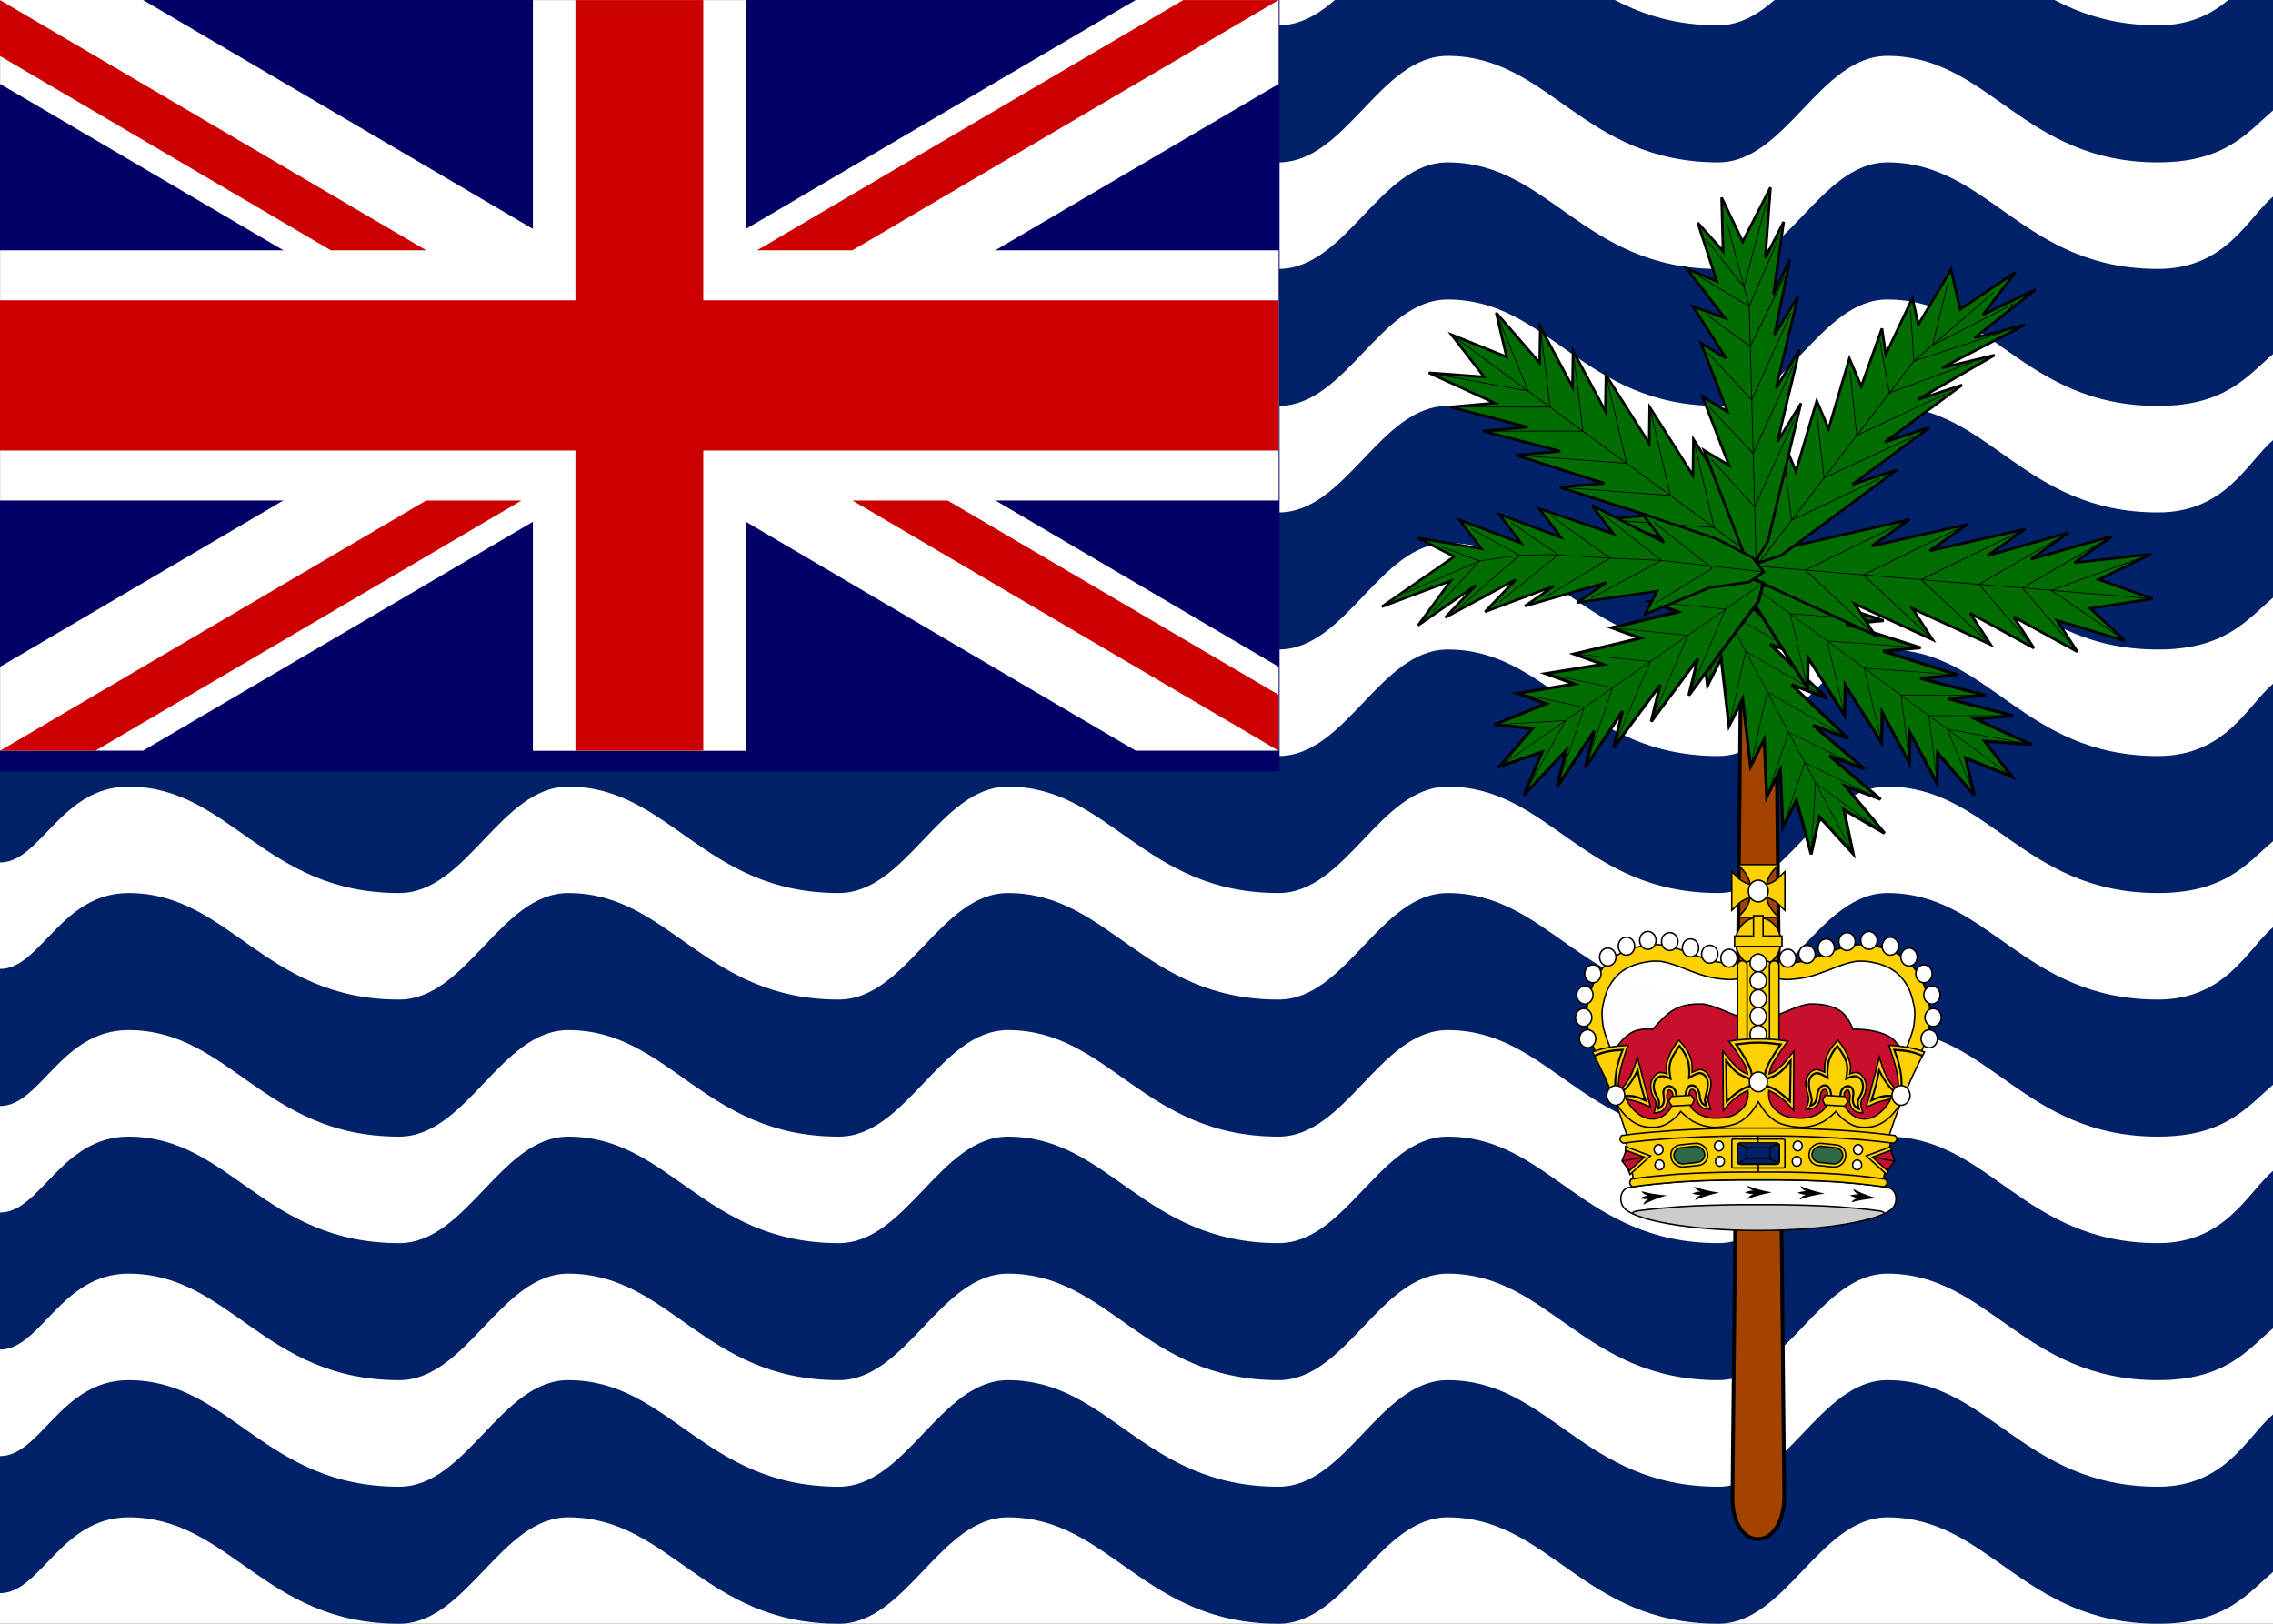 <svg width="28" height="20" viewBox="0 0 28 20" fill="none" xmlns="http://www.w3.org/2000/svg">
<rect x="0" y="0" width="28" height="20" fill="#333333" stroke="none"/>
<g clip-path="url(#clip0)">
<rect width="28" height="20" fill="white"/>
<path d="M0 0.25H28V14.25H0V0.25Z" fill="white"/>
<path d="M28 17.422C27.686 17.689 27.417 18.312 26.583 18.312C24.917 18.312 24.5 17 23.25 17C22.417 17 22 18.312 21.167 18.312C19.5 18.312 19.083 17 17.833 17C17 17 16.583 18.312 15.75 18.312C14.083 18.312 13.667 17 12.417 17C11.583 17 11.167 18.312 10.333 18.312C8.667 18.312 8.25 17 7 17C6.167 17 5.75 18.312 4.917 18.312C3.25 18.312 2.833 17 1.583 17C0.75 17 0.5 17.935 0 17.935V19.623C0.5 19.623 0.75 18.689 1.583 18.689C2.833 18.689 3.25 20 4.917 20C5.75 20 6.167 18.689 7 18.689C8.25 18.689 8.667 20 10.333 20C11.167 20 11.583 18.689 12.417 18.689C13.667 18.689 14.083 20 15.75 20C16.583 20 17 18.689 17.833 18.689C19.083 18.689 19.5 20 21.167 20C22 20 22.417 18.689 23.25 18.689C24.5 18.689 24.917 20 26.583 20C27.417 20 27.686 19.628 28 19.362V17.422Z" fill="#012169"/>
<path d="M28 14.422C27.686 14.689 27.417 15.312 26.583 15.312C24.917 15.312 24.5 14 23.25 14C22.417 14 22 15.312 21.167 15.312C19.5 15.312 19.083 14 17.833 14C17 14 16.583 15.312 15.75 15.312C14.083 15.312 13.667 14 12.417 14C11.583 14 11.167 15.312 10.333 15.312C8.667 15.312 8.25 14 7 14C6.167 14 5.75 15.312 4.917 15.312C3.25 15.312 2.833 14 1.583 14C0.75 14 0.5 14.935 0 14.935V16.623C0.5 16.623 0.75 15.688 1.583 15.688C2.833 15.688 3.25 17 4.917 17C5.75 17 6.167 15.688 7 15.688C8.25 15.688 8.667 17 10.333 17C11.167 17 11.583 15.688 12.417 15.688C13.667 15.688 14.083 17 15.75 17C16.583 17 17 15.688 17.833 15.688C19.083 15.688 19.5 17 21.167 17C22 17 22.417 15.688 23.25 15.688C24.5 15.688 24.917 17 26.583 17C27.417 17 27.686 16.628 28 16.362V14.422Z" fill="#012169"/>
<path d="M28 11.422C27.686 11.689 27.417 12.312 26.583 12.312C24.917 12.312 24.5 11 23.25 11C22.417 11 22 12.312 21.167 12.312C19.5 12.312 19.083 11 17.833 11C17 11 16.583 12.312 15.75 12.312C14.083 12.312 13.667 11 12.417 11C11.583 11 11.167 12.312 10.333 12.312C8.667 12.312 8.25 11 7 11C6.167 11 5.75 12.312 4.917 12.312C3.25 12.312 2.833 11 1.583 11C0.75 11 0.5 11.935 0 11.935V13.623C0.5 13.623 0.75 12.688 1.583 12.688C2.833 12.688 3.25 14 4.917 14C5.75 14 6.167 12.688 7 12.688C8.25 12.688 8.667 14 10.333 14C11.167 14 11.583 12.688 12.417 12.688C13.667 12.688 14.083 14 15.75 14C16.583 14 17 12.688 17.833 12.688C19.083 12.688 19.5 14 21.167 14C22 14 22.417 12.688 23.25 12.688C24.5 12.688 24.917 14 26.583 14C27.417 14 27.686 13.628 28 13.362V11.422Z" fill="#012169"/>
<path d="M28 8.422C27.686 8.689 27.417 9.312 26.583 9.312C24.917 9.312 24.5 8 23.25 8C22.417 8 22 9.312 21.167 9.312C19.5 9.312 19.083 8 17.833 8C17 8 16.583 9.312 15.75 9.312C14.083 9.312 13.667 8 12.417 8C11.583 8 11.167 9.312 10.333 9.312C8.667 9.312 8.25 8 7 8C6.167 8 5.75 9.312 4.917 9.312C3.25 9.312 2.833 8 1.583 8C0.75 8 0.5 8.935 0 8.935V10.623C0.5 10.623 0.75 9.689 1.583 9.689C2.833 9.689 3.25 11 4.917 11C5.75 11 6.167 9.689 7 9.689C8.25 9.689 8.667 11 10.333 11C11.167 11 11.583 9.689 12.417 9.689C13.667 9.689 14.083 11 15.75 11C16.583 11 17 9.689 17.833 9.689C19.083 9.689 19.5 11 21.167 11C22 11 22.417 9.689 23.25 9.689C24.5 9.689 24.917 11 26.583 11C27.417 11 27.686 10.628 28 10.362V8.422Z" fill="#012169"/>
<path d="M28 5.422C27.686 5.689 27.417 6.312 26.583 6.312C24.917 6.312 24.5 5 23.25 5C22.417 5 22 6.312 21.167 6.312C19.5 6.312 19.083 5 17.833 5C17 5 16.583 6.312 15.75 6.312C14.083 6.312 13.667 5 12.417 5C11.583 5 11.167 6.312 10.333 6.312C8.667 6.312 8.25 5 7 5C6.167 5 5.75 6.312 4.917 6.312C3.25 6.312 2.833 5 1.583 5C0.75 5 0.5 5.935 0 5.935V7.623C0.5 7.623 0.75 6.689 1.583 6.689C2.833 6.689 3.25 8 4.917 8C5.75 8 6.167 6.689 7 6.689C8.25 6.689 8.667 8 10.333 8C11.167 8 11.583 6.689 12.417 6.689C13.667 6.689 14.083 8 15.75 8C16.583 8 17 6.689 17.833 6.689C19.083 6.689 19.5 8 21.167 8C22 8 22.417 6.689 23.25 6.689C24.5 6.689 24.917 8 26.583 8C27.417 8 27.686 7.628 28 7.362V5.422Z" fill="#012169"/>
<path d="M28 2.422C27.686 2.689 27.417 3.312 26.583 3.312C24.917 3.312 24.5 2 23.25 2C22.417 2 22 3.312 21.167 3.312C19.5 3.312 19.083 2 17.833 2C17 2 16.583 3.312 15.75 3.312C14.083 3.312 13.667 2 12.417 2C11.583 2 11.167 3.312 10.333 3.312C8.667 3.312 8.25 2 7 2C6.167 2 5.75 3.312 4.917 3.312C3.25 3.312 2.833 2 1.583 2C0.75 2 0.5 2.935 0 2.935V4.623C0.5 4.623 0.75 3.689 1.583 3.689C2.833 3.689 3.25 5 4.917 5C5.75 5 6.167 3.689 7 3.689C8.25 3.689 8.667 5 10.333 5C11.167 5 11.583 3.689 12.417 3.689C13.667 3.689 14.083 5 15.75 5C16.583 5 17 3.689 17.833 3.689C19.083 3.689 19.5 5 21.167 5C22 5 22.417 3.689 23.25 3.689C24.5 3.689 24.917 5 26.583 5C27.417 5 27.686 4.628 28 4.362V2.422Z" fill="#012169"/>
<path d="M28 -0.578C27.686 -0.311 27.417 0.312 26.583 0.312C24.917 0.312 24.5 -1 23.25 -1C22.417 -1 22 0.312 21.167 0.312C19.5 0.312 19.083 -1 17.833 -1C17 -1 16.583 0.312 15.75 0.312C14.083 0.312 13.667 -1 12.417 -1C11.583 -1 11.167 0.312 10.333 0.312C8.667 0.312 8.25 -1 7 -1C6.167 -1 5.75 0.312 4.917 0.312C3.25 0.312 2.833 -1 1.583 -1C0.75 -1 0.5 -0.065 0 -0.065V1.623C0.5 1.623 0.75 0.689 1.583 0.689C2.833 0.689 3.25 2 4.917 2C5.75 2 6.167 0.689 7 0.689C8.25 0.689 8.667 2 10.333 2C11.167 2 11.583 0.689 12.417 0.689C13.667 0.689 14.083 2 15.75 2C16.583 2 17 0.689 17.833 0.689C19.083 0.689 19.5 2 21.167 2C22 2 22.417 0.689 23.25 0.689C24.5 0.689 24.917 2 26.583 2C27.417 2 27.686 1.628 28 1.362V-0.578Z" fill="#012169"/>
<path d="M21.47 5.836L21.342 18.42C21.325 19.134 21.98 19.137 21.98 18.42L21.852 5.836H21.47Z" fill="#A24300" stroke="black" stroke-width="0.046"/>
<path opacity="0.995" d="M21.792 12.942H23.545C23.545 12.942 23.661 12.68 23.674 12.564C23.689 12.425 23.689 12.38 23.657 12.252C23.623 12.119 23.575 12.027 23.491 11.938C23.413 11.855 23.302 11.803 23.189 11.774C23.088 11.749 22.973 11.738 22.885 11.758C22.716 11.796 22.607 11.855 22.424 11.917C22.291 11.962 22.19 11.977 22.057 11.986C21.975 11.991 21.881 11.969 21.792 11.948V12.942Z" fill="white"/>
<path opacity="0.995" d="M21.531 12.942H19.777C19.777 12.942 19.662 12.68 19.649 12.564C19.634 12.425 19.634 12.38 19.666 12.252C19.7 12.119 19.748 12.027 19.831 11.938C19.91 11.855 20.021 11.803 20.134 11.774C20.235 11.749 20.349 11.738 20.438 11.758C20.607 11.796 20.716 11.855 20.899 11.917C21.032 11.962 21.133 11.977 21.266 11.986C21.348 11.991 21.442 11.969 21.531 11.948V12.942Z" fill="white"/>
<path d="M21.423 14.533C21.174 14.536 20.926 14.541 20.679 14.558C20.497 14.573 20.29 14.59 20.113 14.617L20.068 14.626C19.957 14.649 19.941 14.792 20 14.87C20.119 15.031 20.826 15.157 21.662 15.157C22.496 15.157 23.203 15.031 23.323 14.87C23.381 14.792 23.366 14.649 23.254 14.626L23.209 14.617C23.033 14.59 22.825 14.573 22.643 14.558C22.396 14.541 22.148 14.536 21.899 14.533H21.662H21.423Z" fill="white"/>
<path d="M21.826 14.687C21.765 14.677 21.708 14.663 21.654 14.648C21.607 14.634 21.563 14.62 21.52 14.604C21.533 14.626 21.552 14.648 21.597 14.665C21.56 14.664 21.512 14.679 21.495 14.687C21.512 14.694 21.562 14.709 21.599 14.708C21.555 14.725 21.538 14.747 21.528 14.769C21.566 14.754 21.607 14.741 21.65 14.728C21.705 14.712 21.763 14.699 21.826 14.687Z" fill="black"/>
<path d="M21.177 14.69C21.115 14.682 21.058 14.67 21.005 14.657C20.957 14.645 20.912 14.631 20.869 14.617C20.881 14.639 20.901 14.66 20.947 14.676C20.91 14.676 20.863 14.693 20.846 14.701C20.864 14.708 20.913 14.721 20.95 14.719C20.907 14.737 20.89 14.76 20.88 14.782C20.918 14.766 20.959 14.751 21.002 14.737C21.056 14.719 21.114 14.704 21.177 14.69Z" fill="black"/>
<path d="M20.532 14.724C20.47 14.72 20.412 14.712 20.357 14.703C20.309 14.694 20.263 14.685 20.22 14.673C20.234 14.694 20.254 14.714 20.301 14.726C20.265 14.729 20.219 14.749 20.202 14.759C20.221 14.764 20.271 14.774 20.307 14.769C20.265 14.79 20.25 14.815 20.242 14.838C20.28 14.819 20.319 14.8 20.361 14.783C20.414 14.761 20.47 14.741 20.532 14.724Z" fill="black"/>
<path d="M22.476 14.701C22.414 14.71 22.357 14.721 22.303 14.734C22.255 14.746 22.21 14.76 22.168 14.775C22.18 14.753 22.199 14.731 22.245 14.716C22.209 14.715 22.161 14.7 22.144 14.691C22.162 14.684 22.212 14.671 22.248 14.672C22.205 14.654 22.188 14.632 22.18 14.609C22.218 14.626 22.258 14.641 22.301 14.655C22.355 14.672 22.412 14.688 22.476 14.701Z" fill="black"/>
<path d="M23.118 14.759C23.057 14.763 22.999 14.769 22.944 14.779C22.896 14.787 22.85 14.798 22.806 14.809C22.821 14.788 22.841 14.768 22.888 14.757C22.851 14.754 22.805 14.733 22.789 14.724C22.807 14.718 22.857 14.708 22.894 14.713C22.852 14.692 22.837 14.668 22.829 14.645C22.866 14.664 22.905 14.682 22.947 14.7C23 14.721 23.057 14.741 23.118 14.759Z" fill="black"/>
<path d="M21.662 14.838C20.666 14.838 20.062 14.901 20.112 14.948C20.461 15.105 21.149 15.156 21.662 15.157C22.173 15.156 22.861 15.105 23.21 14.948C23.26 14.901 22.656 14.838 21.662 14.838Z" fill="#CCCCCC"/>
<path d="M23.208 14.951C23.216 14.926 23.177 14.919 23.136 14.913C22.977 14.891 22.8 14.876 22.642 14.864C22.396 14.847 22.147 14.842 21.899 14.838H21.661H21.422C21.174 14.842 20.925 14.847 20.679 14.864C20.521 14.876 20.344 14.891 20.185 14.913C20.144 14.919 20.105 14.926 20.114 14.951" stroke="black" stroke-width="0.018"/>
<path d="M21.423 14.533C21.174 14.536 20.926 14.541 20.679 14.558C20.497 14.573 20.29 14.59 20.113 14.617L20.068 14.626C19.957 14.649 19.941 14.792 20 14.87C20.119 15.031 20.826 15.157 21.662 15.157C22.496 15.157 23.203 15.031 23.323 14.87C23.381 14.792 23.366 14.649 23.254 14.626L23.209 14.617C23.033 14.59 22.825 14.573 22.643 14.558C22.396 14.541 22.148 14.536 21.899 14.533H21.662H21.423Z" stroke="black" stroke-width="0.018"/>
<path fill-rule="evenodd" clip-rule="evenodd" d="M23.003 14.297L23.123 13.919L23.172 13.762L23.292 13.681L23.414 13.383L23.472 13.305L23.481 13.03C23.481 13.03 23.396 12.834 23.266 12.764C23.079 12.664 22.826 12.678 22.826 12.678C22.826 12.678 22.768 12.511 22.66 12.446C22.553 12.382 22.434 12.366 22.309 12.366C22.184 12.366 21.96 12.486 21.838 12.522C21.775 12.54 21.633 12.602 21.633 12.602C21.633 12.602 21.49 12.54 21.427 12.522C21.306 12.486 21.081 12.366 20.956 12.366C20.831 12.366 20.716 12.379 20.605 12.446C20.502 12.509 20.36 12.678 20.36 12.678C20.36 12.678 20.197 12.654 20.083 12.728C19.941 12.82 19.84 13.014 19.84 13.014L19.85 13.315L19.873 13.43L19.965 13.544L20.084 13.774L20.171 14.001L20.262 14.297H23.003Z" fill="#C8102E"/>
<path d="M23.003 14.297L23.123 13.919L23.172 13.762L23.292 13.681L23.414 13.383L23.472 13.305L23.481 13.03C23.481 13.03 23.396 12.834 23.266 12.764C23.079 12.664 22.826 12.678 22.826 12.678C22.826 12.678 22.768 12.511 22.66 12.446C22.553 12.382 22.434 12.366 22.309 12.366C22.184 12.366 21.96 12.486 21.838 12.522C21.775 12.54 21.633 12.602 21.633 12.602C21.633 12.602 21.49 12.54 21.427 12.522C21.306 12.486 21.081 12.366 20.956 12.366C20.831 12.366 20.716 12.379 20.605 12.446C20.502 12.509 20.36 12.678 20.36 12.678C20.36 12.678 20.197 12.654 20.083 12.728C19.941 12.82 19.84 13.014 19.84 13.014L19.85 13.315L19.873 13.43L19.965 13.544L20.084 13.774L20.171 14.001L20.262 14.297H23.003Z" stroke="black" stroke-width="0.018"/>
<path d="M23.159 11.667C23.289 11.698 23.427 11.76 23.536 11.876C23.637 11.984 23.704 12.111 23.743 12.266C23.779 12.41 23.781 12.496 23.765 12.64C23.744 12.825 23.638 13.011 23.638 13.011L23.456 12.976C23.456 12.976 23.566 12.727 23.578 12.616C23.593 12.483 23.592 12.441 23.562 12.319C23.53 12.192 23.484 12.105 23.404 12.02C23.329 11.941 23.224 11.891 23.116 11.864C23.02 11.84 22.911 11.83 22.826 11.848C22.666 11.884 22.562 11.941 22.387 12C22.261 12.043 22.165 12.057 22.038 12.065C21.96 12.07 21.87 12.049 21.786 12.03C21.701 12.01 21.631 11.99 21.631 11.99L21.678 11.794C21.678 11.794 21.746 11.813 21.825 11.831C21.904 11.85 22.004 11.864 22.027 11.863C22.147 11.856 22.218 11.845 22.33 11.807C22.492 11.752 22.606 11.691 22.788 11.65C22.911 11.622 23.037 11.638 23.159 11.667Z" fill="#FED100"/>
<path d="M23.159 11.667C23.289 11.698 23.427 11.76 23.536 11.876C23.637 11.984 23.704 12.111 23.743 12.266C23.779 12.41 23.781 12.496 23.765 12.64C23.744 12.825 23.638 13.011 23.638 13.011L23.456 12.976C23.456 12.976 23.566 12.727 23.578 12.616C23.593 12.483 23.592 12.441 23.562 12.319C23.53 12.192 23.484 12.105 23.404 12.02C23.329 11.941 23.224 11.891 23.116 11.864C23.02 11.84 22.911 11.83 22.826 11.848C22.666 11.884 22.562 11.941 22.387 12C22.261 12.043 22.165 12.057 22.038 12.065C21.96 12.07 21.87 12.049 21.786 12.03C21.701 12.01 21.631 11.99 21.631 11.99L21.678 11.794C21.678 11.794 21.746 11.813 21.825 11.831C21.904 11.85 22.004 11.864 22.027 11.863C22.147 11.856 22.218 11.845 22.33 11.807C22.492 11.752 22.606 11.691 22.788 11.65C22.911 11.622 23.037 11.638 23.159 11.667V11.667Z" stroke="black" stroke-width="0.018"/>
<path d="M23.664 12.794C23.664 12.809 23.667 12.823 23.672 12.836C23.677 12.85 23.684 12.862 23.694 12.872C23.703 12.883 23.714 12.891 23.726 12.896C23.739 12.902 23.752 12.905 23.765 12.905C23.778 12.905 23.791 12.902 23.804 12.896C23.816 12.891 23.827 12.883 23.837 12.872C23.846 12.862 23.853 12.85 23.858 12.836C23.863 12.823 23.866 12.809 23.866 12.794C23.866 12.78 23.863 12.765 23.858 12.752C23.853 12.738 23.846 12.726 23.837 12.716C23.827 12.706 23.816 12.697 23.804 12.692C23.791 12.686 23.778 12.684 23.765 12.684C23.752 12.684 23.739 12.686 23.726 12.692C23.714 12.697 23.703 12.706 23.694 12.716C23.684 12.726 23.677 12.738 23.672 12.752C23.667 12.765 23.664 12.78 23.664 12.794Z" fill="white" stroke="black" stroke-width="0.018"/>
<path d="M23.712 12.533C23.712 12.547 23.715 12.562 23.72 12.575C23.725 12.589 23.733 12.601 23.742 12.611C23.751 12.621 23.763 12.63 23.775 12.635C23.787 12.641 23.8 12.644 23.814 12.644C23.827 12.644 23.84 12.641 23.852 12.635C23.864 12.63 23.875 12.621 23.885 12.611C23.894 12.601 23.902 12.589 23.907 12.575C23.912 12.562 23.914 12.547 23.914 12.533C23.914 12.518 23.912 12.504 23.907 12.491C23.902 12.477 23.894 12.465 23.885 12.455C23.875 12.444 23.864 12.436 23.852 12.431C23.84 12.425 23.827 12.422 23.814 12.422C23.8 12.422 23.787 12.425 23.775 12.431C23.763 12.436 23.751 12.444 23.742 12.455C23.733 12.465 23.725 12.477 23.72 12.491C23.715 12.504 23.712 12.518 23.712 12.533Z" fill="white" stroke="black" stroke-width="0.018"/>
<path d="M23.698 12.256C23.698 12.271 23.7 12.285 23.705 12.299C23.71 12.312 23.718 12.324 23.727 12.335C23.737 12.345 23.748 12.353 23.76 12.358C23.772 12.364 23.785 12.367 23.799 12.367C23.812 12.367 23.825 12.364 23.837 12.358C23.849 12.353 23.861 12.345 23.87 12.335C23.879 12.324 23.887 12.312 23.892 12.299C23.897 12.285 23.9 12.271 23.9 12.256C23.9 12.242 23.897 12.227 23.892 12.214C23.887 12.2 23.879 12.188 23.87 12.178C23.861 12.168 23.849 12.16 23.837 12.154C23.825 12.149 23.812 12.146 23.799 12.146C23.785 12.146 23.772 12.149 23.76 12.154C23.748 12.16 23.737 12.168 23.727 12.178C23.718 12.188 23.71 12.2 23.705 12.214C23.7 12.227 23.698 12.242 23.698 12.256Z" fill="white" stroke="black" stroke-width="0.018"/>
<path d="M23.599 11.994C23.599 12.009 23.602 12.023 23.607 12.037C23.612 12.05 23.619 12.062 23.628 12.073C23.638 12.083 23.649 12.091 23.661 12.097C23.674 12.102 23.687 12.105 23.7 12.105C23.713 12.105 23.726 12.102 23.739 12.097C23.751 12.091 23.762 12.083 23.771 12.073C23.781 12.062 23.788 12.05 23.793 12.037C23.798 12.023 23.801 12.009 23.801 11.994C23.801 11.98 23.798 11.966 23.793 11.952C23.788 11.939 23.781 11.927 23.771 11.916C23.762 11.906 23.751 11.898 23.739 11.892C23.726 11.887 23.713 11.884 23.7 11.884C23.687 11.884 23.674 11.887 23.661 11.892C23.649 11.898 23.638 11.906 23.628 11.916C23.619 11.927 23.612 11.939 23.607 11.952C23.602 11.966 23.599 11.98 23.599 11.994Z" fill="white" stroke="black" stroke-width="0.018"/>
<path d="M23.415 11.789C23.415 11.803 23.418 11.818 23.423 11.831C23.428 11.845 23.435 11.857 23.445 11.867C23.454 11.877 23.465 11.885 23.477 11.891C23.49 11.896 23.503 11.899 23.516 11.899C23.529 11.899 23.543 11.896 23.555 11.891C23.567 11.885 23.578 11.877 23.588 11.867C23.597 11.857 23.604 11.845 23.609 11.831C23.614 11.818 23.617 11.803 23.617 11.789C23.617 11.774 23.614 11.76 23.609 11.746C23.604 11.733 23.597 11.721 23.588 11.71C23.578 11.7 23.567 11.692 23.555 11.687C23.543 11.681 23.529 11.678 23.516 11.678C23.503 11.678 23.49 11.681 23.477 11.687C23.465 11.692 23.454 11.7 23.445 11.71C23.435 11.721 23.428 11.733 23.423 11.746C23.418 11.76 23.415 11.774 23.415 11.789Z" fill="white" stroke="black" stroke-width="0.018"/>
<path d="M23.185 11.655C23.185 11.669 23.188 11.683 23.193 11.697C23.198 11.71 23.205 11.723 23.215 11.733C23.224 11.743 23.235 11.751 23.247 11.757C23.259 11.762 23.273 11.765 23.286 11.765C23.299 11.765 23.312 11.762 23.325 11.757C23.337 11.751 23.348 11.743 23.357 11.733C23.367 11.723 23.374 11.71 23.379 11.697C23.384 11.683 23.387 11.669 23.387 11.655C23.387 11.64 23.384 11.626 23.379 11.612C23.374 11.599 23.367 11.587 23.357 11.576C23.348 11.566 23.337 11.558 23.325 11.552C23.312 11.547 23.299 11.544 23.286 11.544C23.273 11.544 23.259 11.547 23.247 11.552C23.235 11.558 23.224 11.566 23.215 11.576C23.205 11.587 23.198 11.599 23.193 11.612C23.188 11.626 23.185 11.64 23.185 11.655Z" fill="white" stroke="black" stroke-width="0.018"/>
<path d="M22.922 11.584C22.922 11.598 22.924 11.613 22.93 11.626C22.934 11.639 22.942 11.652 22.951 11.662C22.961 11.672 22.972 11.68 22.984 11.686C22.996 11.691 23.009 11.694 23.023 11.694C23.036 11.694 23.049 11.691 23.061 11.686C23.074 11.68 23.085 11.672 23.094 11.662C23.104 11.652 23.111 11.639 23.116 11.626C23.121 11.613 23.124 11.598 23.124 11.584C23.124 11.569 23.121 11.555 23.116 11.541C23.111 11.528 23.104 11.516 23.094 11.505C23.085 11.495 23.074 11.487 23.061 11.481C23.049 11.476 23.036 11.473 23.023 11.473C23.009 11.473 22.996 11.476 22.984 11.481C22.972 11.487 22.961 11.495 22.951 11.505C22.942 11.516 22.934 11.528 22.93 11.541C22.924 11.555 22.922 11.569 22.922 11.584Z" fill="white" stroke="black" stroke-width="0.018"/>
<path d="M22.652 11.598C22.652 11.612 22.655 11.627 22.66 11.64C22.665 11.653 22.672 11.666 22.682 11.676C22.691 11.686 22.702 11.694 22.715 11.7C22.727 11.706 22.74 11.708 22.753 11.708C22.766 11.708 22.78 11.706 22.792 11.7C22.804 11.694 22.815 11.686 22.825 11.676C22.834 11.666 22.841 11.653 22.846 11.64C22.852 11.627 22.854 11.612 22.854 11.598C22.854 11.583 22.852 11.569 22.846 11.555C22.841 11.542 22.834 11.53 22.825 11.52C22.815 11.509 22.804 11.501 22.792 11.495C22.78 11.49 22.766 11.487 22.753 11.487C22.74 11.487 22.727 11.49 22.715 11.495C22.702 11.501 22.691 11.509 22.682 11.52C22.672 11.53 22.665 11.542 22.66 11.555C22.655 11.569 22.652 11.583 22.652 11.598Z" fill="white" stroke="black" stroke-width="0.018"/>
<path d="M21.922 11.803C21.922 11.817 21.925 11.832 21.93 11.845C21.935 11.859 21.942 11.871 21.952 11.881C21.961 11.891 21.972 11.9 21.984 11.905C21.997 11.911 22.01 11.914 22.023 11.914C22.036 11.914 22.049 11.911 22.062 11.905C22.074 11.9 22.085 11.891 22.095 11.881C22.104 11.871 22.111 11.859 22.116 11.845C22.121 11.832 22.124 11.817 22.124 11.803C22.124 11.788 22.121 11.774 22.116 11.761C22.111 11.747 22.104 11.735 22.095 11.725C22.085 11.714 22.074 11.706 22.062 11.701C22.049 11.695 22.036 11.692 22.023 11.692C22.01 11.692 21.997 11.695 21.984 11.701C21.972 11.706 21.961 11.714 21.952 11.725C21.942 11.735 21.935 11.747 21.93 11.761C21.925 11.774 21.922 11.788 21.922 11.803Z" fill="white" stroke="black" stroke-width="0.018"/>
<path d="M22.396 11.676C22.396 11.69 22.399 11.705 22.404 11.718C22.409 11.732 22.416 11.744 22.426 11.754C22.435 11.764 22.446 11.773 22.459 11.778C22.471 11.784 22.484 11.787 22.497 11.787C22.51 11.787 22.523 11.784 22.536 11.778C22.548 11.773 22.559 11.764 22.569 11.754C22.578 11.744 22.585 11.732 22.59 11.718C22.596 11.705 22.598 11.69 22.598 11.676C22.598 11.661 22.596 11.647 22.59 11.633C22.585 11.62 22.578 11.608 22.569 11.598C22.559 11.587 22.548 11.579 22.536 11.574C22.523 11.568 22.51 11.565 22.497 11.565C22.484 11.565 22.471 11.568 22.459 11.574C22.446 11.579 22.435 11.587 22.426 11.598C22.416 11.608 22.409 11.62 22.404 11.633C22.399 11.647 22.396 11.661 22.396 11.676Z" fill="white" stroke="black" stroke-width="0.018"/>
<path d="M22.159 11.754C22.159 11.768 22.161 11.783 22.166 11.796C22.172 11.81 22.179 11.822 22.188 11.832C22.198 11.842 22.209 11.851 22.221 11.856C22.233 11.862 22.247 11.865 22.26 11.865C22.273 11.865 22.286 11.862 22.298 11.856C22.311 11.851 22.322 11.842 22.331 11.832C22.341 11.822 22.348 11.81 22.353 11.796C22.358 11.783 22.361 11.768 22.361 11.754C22.361 11.739 22.358 11.725 22.353 11.712C22.348 11.698 22.341 11.686 22.331 11.676C22.322 11.665 22.311 11.657 22.298 11.652C22.286 11.646 22.273 11.643 22.26 11.643C22.247 11.643 22.233 11.646 22.221 11.652C22.209 11.657 22.198 11.665 22.188 11.676C22.179 11.686 22.172 11.698 22.166 11.712C22.161 11.725 22.159 11.739 22.159 11.754Z" fill="white" stroke="black" stroke-width="0.018"/>
<path d="M20.163 11.667C20.033 11.698 19.895 11.76 19.786 11.876C19.685 11.984 19.617 12.111 19.579 12.265C19.542 12.41 19.541 12.496 19.557 12.64C19.578 12.825 19.684 13.011 19.684 13.011L19.866 12.976C19.866 12.976 19.756 12.727 19.744 12.616C19.729 12.483 19.73 12.441 19.76 12.319C19.792 12.192 19.838 12.105 19.918 12.02C19.992 11.94 20.098 11.891 20.206 11.864C20.302 11.84 20.411 11.829 20.495 11.848C20.656 11.884 20.76 11.94 20.935 12C21.061 12.042 21.157 12.057 21.284 12.065C21.362 12.07 21.452 12.049 21.536 12.029C21.62 12.01 21.691 11.99 21.691 11.99L21.644 11.794C21.644 11.794 21.576 11.813 21.497 11.831C21.417 11.85 21.318 11.864 21.295 11.863C21.175 11.856 21.104 11.845 20.992 11.806C20.83 11.752 20.716 11.691 20.533 11.65C20.41 11.622 20.285 11.638 20.163 11.667Z" fill="#FED100"/>
<path d="M20.163 11.667C20.033 11.698 19.895 11.76 19.786 11.876C19.685 11.984 19.617 12.111 19.579 12.265C19.542 12.41 19.541 12.496 19.557 12.64C19.578 12.825 19.684 13.011 19.684 13.011L19.866 12.976C19.866 12.976 19.756 12.727 19.744 12.616C19.729 12.483 19.73 12.441 19.76 12.319C19.792 12.192 19.838 12.105 19.918 12.02C19.992 11.94 20.098 11.891 20.206 11.864C20.302 11.84 20.411 11.829 20.495 11.848C20.656 11.884 20.76 11.94 20.935 12C21.061 12.042 21.157 12.057 21.284 12.065C21.362 12.07 21.452 12.049 21.536 12.029C21.62 12.01 21.691 11.99 21.691 11.99L21.644 11.794C21.644 11.794 21.576 11.813 21.497 11.831C21.417 11.85 21.318 11.864 21.295 11.863C21.175 11.856 21.104 11.845 20.992 11.806C20.83 11.752 20.716 11.691 20.533 11.65C20.41 11.622 20.285 11.638 20.163 11.667V11.667Z" stroke="black" stroke-width="0.018"/>
<path d="M19.658 12.794C19.658 12.809 19.655 12.823 19.65 12.836C19.645 12.85 19.638 12.862 19.628 12.872C19.619 12.883 19.608 12.891 19.596 12.896C19.583 12.902 19.57 12.905 19.557 12.905C19.544 12.905 19.53 12.902 19.518 12.896C19.506 12.891 19.495 12.883 19.485 12.872C19.476 12.862 19.469 12.85 19.463 12.836C19.459 12.823 19.456 12.809 19.456 12.794C19.456 12.78 19.459 12.765 19.463 12.752C19.469 12.738 19.476 12.726 19.485 12.716C19.495 12.706 19.506 12.697 19.518 12.692C19.53 12.686 19.544 12.683 19.557 12.683C19.57 12.683 19.583 12.686 19.596 12.692C19.608 12.697 19.619 12.706 19.628 12.716C19.638 12.726 19.645 12.738 19.65 12.752C19.655 12.765 19.658 12.78 19.658 12.794Z" fill="white" stroke="black" stroke-width="0.018"/>
<path d="M19.609 12.533C19.609 12.547 19.607 12.562 19.602 12.575C19.597 12.588 19.589 12.601 19.58 12.611C19.57 12.621 19.559 12.629 19.547 12.635C19.535 12.641 19.522 12.643 19.508 12.643C19.495 12.643 19.482 12.641 19.47 12.635C19.457 12.629 19.446 12.621 19.437 12.611C19.428 12.601 19.42 12.588 19.415 12.575C19.41 12.562 19.407 12.547 19.407 12.533C19.407 12.518 19.41 12.504 19.415 12.49C19.42 12.477 19.428 12.465 19.437 12.454C19.446 12.444 19.457 12.436 19.47 12.431C19.482 12.425 19.495 12.422 19.508 12.422C19.522 12.422 19.535 12.425 19.547 12.431C19.559 12.436 19.57 12.444 19.58 12.454C19.589 12.465 19.597 12.477 19.602 12.49C19.607 12.504 19.609 12.518 19.609 12.533Z" fill="white" stroke="black" stroke-width="0.018"/>
<path d="M19.624 12.256C19.624 12.271 19.622 12.285 19.617 12.298C19.611 12.312 19.604 12.324 19.595 12.334C19.585 12.345 19.574 12.353 19.562 12.358C19.55 12.364 19.537 12.367 19.523 12.367C19.51 12.367 19.497 12.364 19.485 12.358C19.472 12.353 19.461 12.345 19.452 12.334C19.442 12.324 19.435 12.312 19.43 12.298C19.425 12.285 19.422 12.271 19.422 12.256C19.422 12.242 19.425 12.227 19.43 12.214C19.435 12.2 19.442 12.188 19.452 12.178C19.461 12.168 19.472 12.159 19.485 12.154C19.497 12.148 19.51 12.145 19.523 12.145C19.537 12.145 19.55 12.148 19.562 12.154C19.574 12.159 19.585 12.168 19.595 12.178C19.604 12.188 19.611 12.2 19.617 12.214C19.622 12.227 19.624 12.242 19.624 12.256Z" fill="white" stroke="black" stroke-width="0.018"/>
<path d="M19.723 11.994C19.723 12.009 19.72 12.023 19.715 12.037C19.71 12.05 19.703 12.062 19.693 12.072C19.684 12.083 19.673 12.091 19.661 12.097C19.648 12.102 19.635 12.105 19.622 12.105C19.609 12.105 19.596 12.102 19.583 12.097C19.571 12.091 19.56 12.083 19.55 12.072C19.541 12.062 19.534 12.05 19.529 12.037C19.524 12.023 19.521 12.009 19.521 11.994C19.521 11.98 19.524 11.965 19.529 11.952C19.534 11.938 19.541 11.926 19.55 11.916C19.56 11.906 19.571 11.898 19.583 11.892C19.596 11.886 19.609 11.884 19.622 11.884C19.635 11.884 19.648 11.886 19.661 11.892C19.673 11.898 19.684 11.906 19.693 11.916C19.703 11.926 19.71 11.938 19.715 11.952C19.72 11.965 19.723 11.98 19.723 11.994Z" fill="white" stroke="black" stroke-width="0.018"/>
<path d="M19.907 11.789C19.907 11.803 19.904 11.817 19.899 11.831C19.894 11.844 19.887 11.857 19.877 11.867C19.868 11.877 19.857 11.885 19.844 11.891C19.832 11.896 19.819 11.899 19.806 11.899C19.793 11.899 19.779 11.896 19.767 11.891C19.755 11.885 19.744 11.877 19.734 11.867C19.725 11.857 19.718 11.844 19.712 11.831C19.707 11.817 19.705 11.803 19.705 11.789C19.705 11.774 19.707 11.76 19.712 11.746C19.718 11.733 19.725 11.721 19.734 11.71C19.744 11.7 19.755 11.692 19.767 11.686C19.779 11.681 19.793 11.678 19.806 11.678C19.819 11.678 19.832 11.681 19.844 11.686C19.857 11.692 19.868 11.7 19.877 11.71C19.887 11.721 19.894 11.733 19.899 11.746C19.904 11.76 19.907 11.774 19.907 11.789Z" fill="white" stroke="black" stroke-width="0.018"/>
<path d="M20.137 11.654C20.137 11.669 20.134 11.683 20.129 11.697C20.124 11.71 20.117 11.722 20.107 11.733C20.098 11.743 20.087 11.751 20.075 11.757C20.062 11.762 20.049 11.765 20.036 11.765C20.023 11.765 20.01 11.762 19.997 11.757C19.985 11.751 19.974 11.743 19.965 11.733C19.955 11.722 19.948 11.71 19.943 11.697C19.938 11.683 19.935 11.669 19.935 11.654C19.935 11.64 19.938 11.625 19.943 11.612C19.948 11.599 19.955 11.586 19.965 11.576C19.974 11.566 19.985 11.558 19.997 11.552C20.01 11.547 20.023 11.544 20.036 11.544C20.049 11.544 20.062 11.547 20.075 11.552C20.087 11.558 20.098 11.566 20.107 11.576C20.117 11.586 20.124 11.599 20.129 11.612C20.134 11.625 20.137 11.64 20.137 11.654Z" fill="white" stroke="black" stroke-width="0.018"/>
<path d="M20.4 11.583C20.4 11.598 20.398 11.612 20.392 11.626C20.387 11.639 20.38 11.651 20.371 11.662C20.361 11.672 20.35 11.68 20.338 11.686C20.326 11.691 20.312 11.694 20.299 11.694C20.286 11.694 20.273 11.691 20.261 11.686C20.248 11.68 20.237 11.672 20.228 11.662C20.218 11.651 20.211 11.639 20.206 11.626C20.201 11.612 20.198 11.598 20.198 11.583C20.198 11.569 20.201 11.555 20.206 11.541C20.211 11.528 20.218 11.515 20.228 11.505C20.237 11.495 20.248 11.487 20.261 11.481C20.273 11.476 20.286 11.473 20.299 11.473C20.312 11.473 20.326 11.476 20.338 11.481C20.35 11.487 20.361 11.495 20.371 11.505C20.38 11.515 20.387 11.528 20.392 11.541C20.398 11.555 20.4 11.569 20.4 11.583Z" fill="white" stroke="black" stroke-width="0.018"/>
<path d="M20.67 11.598C20.67 11.612 20.667 11.627 20.662 11.64C20.657 11.653 20.649 11.666 20.64 11.676C20.631 11.686 20.62 11.694 20.607 11.7C20.595 11.705 20.582 11.708 20.569 11.708C20.555 11.708 20.542 11.705 20.53 11.7C20.518 11.694 20.507 11.686 20.497 11.676C20.488 11.666 20.48 11.653 20.475 11.64C20.47 11.627 20.468 11.612 20.468 11.598C20.468 11.583 20.47 11.569 20.475 11.555C20.48 11.542 20.488 11.53 20.497 11.519C20.507 11.509 20.518 11.501 20.53 11.495C20.542 11.49 20.555 11.487 20.569 11.487C20.582 11.487 20.595 11.49 20.607 11.495C20.62 11.501 20.631 11.509 20.64 11.519C20.649 11.53 20.657 11.542 20.662 11.555C20.667 11.569 20.67 11.583 20.67 11.598Z" fill="white" stroke="black" stroke-width="0.018"/>
<path d="M21.4 11.803C21.4 11.817 21.397 11.832 21.392 11.845C21.387 11.858 21.38 11.871 21.37 11.881C21.361 11.891 21.35 11.899 21.337 11.905C21.325 11.911 21.312 11.913 21.299 11.913C21.285 11.913 21.272 11.911 21.26 11.905C21.248 11.899 21.237 11.891 21.227 11.881C21.218 11.871 21.211 11.858 21.206 11.845C21.201 11.832 21.198 11.817 21.198 11.803C21.198 11.788 21.201 11.774 21.206 11.76C21.211 11.747 21.218 11.735 21.227 11.725C21.237 11.714 21.248 11.706 21.26 11.7C21.272 11.695 21.285 11.692 21.299 11.692C21.312 11.692 21.325 11.695 21.337 11.7C21.35 11.706 21.361 11.714 21.37 11.725C21.38 11.735 21.387 11.747 21.392 11.76C21.397 11.774 21.4 11.788 21.4 11.803Z" fill="white" stroke="black" stroke-width="0.018"/>
<path d="M20.926 11.676C20.926 11.69 20.923 11.705 20.918 11.718C20.913 11.731 20.906 11.744 20.896 11.754C20.887 11.764 20.876 11.772 20.863 11.778C20.851 11.783 20.838 11.786 20.825 11.786C20.811 11.786 20.798 11.783 20.786 11.778C20.774 11.772 20.763 11.764 20.753 11.754C20.744 11.744 20.737 11.731 20.732 11.718C20.726 11.705 20.724 11.69 20.724 11.676C20.724 11.661 20.726 11.647 20.732 11.633C20.737 11.62 20.744 11.608 20.753 11.597C20.763 11.587 20.774 11.579 20.786 11.573C20.798 11.568 20.811 11.565 20.825 11.565C20.838 11.565 20.851 11.568 20.863 11.573C20.876 11.579 20.887 11.587 20.896 11.597C20.906 11.608 20.913 11.62 20.918 11.633C20.923 11.647 20.926 11.661 20.926 11.676Z" fill="white" stroke="black" stroke-width="0.018"/>
<path d="M21.163 11.754C21.163 11.768 21.16 11.783 21.155 11.796C21.15 11.809 21.143 11.822 21.134 11.832C21.124 11.842 21.113 11.85 21.101 11.856C21.088 11.861 21.075 11.864 21.062 11.864C21.049 11.864 21.036 11.861 21.023 11.856C21.011 11.85 21 11.842 20.991 11.832C20.981 11.822 20.974 11.809 20.969 11.796C20.964 11.783 20.961 11.768 20.961 11.754C20.961 11.739 20.964 11.725 20.969 11.711C20.974 11.698 20.981 11.686 20.991 11.675C21 11.665 21.011 11.657 21.023 11.652C21.036 11.646 21.049 11.643 21.062 11.643C21.075 11.643 21.088 11.646 21.101 11.652C21.113 11.657 21.124 11.665 21.134 11.675C21.143 11.686 21.15 11.698 21.155 11.711C21.16 11.725 21.163 11.739 21.163 11.754Z" fill="white" stroke="black" stroke-width="0.018"/>
<path d="M21.414 11.3C21.442 11.262 21.474 11.235 21.501 11.196C21.529 11.156 21.55 11.106 21.561 11.055C21.512 11.068 21.466 11.091 21.428 11.121C21.393 11.15 21.367 11.185 21.333 11.214V10.736C21.367 10.765 21.393 10.8 21.428 10.829C21.466 10.859 21.512 10.882 21.561 10.895C21.55 10.844 21.529 10.793 21.501 10.754C21.474 10.716 21.442 10.688 21.414 10.65L21.907 10.65C21.879 10.688 21.846 10.716 21.82 10.754C21.792 10.793 21.771 10.844 21.76 10.895C21.808 10.882 21.855 10.859 21.892 10.829C21.927 10.8 21.953 10.765 21.988 10.736V11.214C21.953 11.185 21.927 11.15 21.892 11.121C21.855 11.091 21.808 11.068 21.76 11.055C21.771 11.106 21.792 11.156 21.82 11.196C21.846 11.235 21.879 11.262 21.907 11.3H21.414Z" fill="#FED100" stroke="black" stroke-width="0.018"/>
<path d="M21.782 10.975C21.782 10.993 21.779 11.01 21.773 11.027C21.767 11.043 21.758 11.057 21.746 11.07C21.735 11.082 21.721 11.092 21.706 11.099C21.692 11.106 21.676 11.109 21.66 11.109C21.644 11.109 21.628 11.106 21.613 11.099C21.598 11.092 21.585 11.082 21.573 11.07C21.562 11.057 21.553 11.043 21.547 11.027C21.541 11.01 21.538 10.993 21.538 10.975C21.538 10.958 21.541 10.94 21.547 10.924C21.553 10.908 21.562 10.893 21.573 10.881C21.585 10.868 21.598 10.858 21.613 10.852C21.628 10.845 21.644 10.841 21.66 10.841C21.676 10.841 21.692 10.845 21.706 10.852C21.721 10.858 21.735 10.868 21.746 10.881C21.758 10.893 21.767 10.908 21.773 10.924C21.779 10.94 21.782 10.958 21.782 10.975Z" fill="white" stroke="black" stroke-width="0.018"/>
<path d="M21.937 11.6C21.937 11.639 21.93 11.678 21.916 11.714C21.902 11.751 21.881 11.784 21.856 11.812C21.83 11.839 21.799 11.861 21.766 11.876C21.732 11.891 21.696 11.899 21.66 11.899C21.623 11.899 21.587 11.891 21.553 11.876C21.52 11.861 21.489 11.839 21.463 11.812C21.438 11.784 21.417 11.751 21.403 11.714C21.389 11.678 21.382 11.639 21.382 11.6C21.382 11.561 21.389 11.522 21.403 11.486C21.417 11.449 21.438 11.416 21.463 11.389C21.489 11.361 21.52 11.339 21.553 11.324C21.587 11.309 21.623 11.301 21.66 11.301C21.696 11.301 21.732 11.309 21.766 11.324C21.799 11.339 21.83 11.361 21.856 11.389C21.881 11.416 21.902 11.449 21.916 11.486C21.93 11.522 21.937 11.561 21.937 11.6Z" fill="#FED100"/>
<path d="M21.937 11.6C21.937 11.639 21.93 11.678 21.916 11.714C21.902 11.751 21.881 11.784 21.856 11.812C21.83 11.839 21.799 11.861 21.766 11.876C21.732 11.891 21.696 11.899 21.66 11.899C21.623 11.899 21.587 11.891 21.553 11.876C21.52 11.861 21.489 11.839 21.463 11.812C21.438 11.784 21.417 11.751 21.403 11.714C21.389 11.678 21.382 11.639 21.382 11.6C21.382 11.561 21.389 11.522 21.403 11.486C21.417 11.449 21.438 11.416 21.463 11.389C21.489 11.361 21.52 11.339 21.553 11.324C21.587 11.309 21.623 11.301 21.66 11.301C21.696 11.301 21.732 11.309 21.766 11.324C21.799 11.339 21.83 11.361 21.856 11.389C21.881 11.416 21.902 11.449 21.916 11.486C21.93 11.522 21.937 11.561 21.937 11.6Z" stroke="black" stroke-width="0.018"/>
<path d="M21.601 11.279V11.529H21.368V11.657H21.952V11.529H21.719V11.279H21.601Z" fill="#FED100"/>
<path d="M21.601 11.279V11.529H21.368V11.657H21.952V11.529H21.719V11.279H21.601Z" stroke="black" stroke-width="0.018"/>
<path d="M21.751 11.836H21.569C21.518 11.836 21.477 11.881 21.477 11.936V12.854C21.477 12.909 21.518 12.953 21.569 12.953H21.751C21.802 12.953 21.843 12.909 21.843 12.854V11.936C21.843 11.881 21.802 11.836 21.751 11.836Z" fill="#FED100"/>
<path d="M21.751 11.836H21.569C21.518 11.836 21.477 11.881 21.477 11.936V12.854C21.477 12.909 21.518 12.953 21.569 12.953H21.751C21.802 12.953 21.843 12.909 21.843 12.854V11.936C21.843 11.881 21.802 11.836 21.751 11.836Z" stroke="black" stroke-width="0.018"/>
<path d="M21.522 11.889C21.522 11.859 21.495 11.835 21.463 11.835C21.431 11.835 21.405 11.859 21.405 11.889V12.901C21.405 12.93 21.431 12.954 21.463 12.954C21.495 12.954 21.522 12.93 21.522 12.901V11.889Z" fill="#FED100"/>
<path d="M21.463 11.835C21.496 11.835 21.522 11.859 21.522 11.889V12.901C21.522 12.93 21.496 12.954 21.463 12.954C21.431 12.954 21.405 12.93 21.405 12.901V11.889C21.405 11.859 21.431 11.835 21.463 11.835Z" stroke="black" stroke-width="0.018"/>
<path d="M21.915 11.89C21.915 11.86 21.889 11.836 21.857 11.836C21.825 11.836 21.798 11.86 21.798 11.89V12.902C21.798 12.931 21.825 12.955 21.857 12.955C21.889 12.955 21.915 12.931 21.915 12.902V11.89Z" fill="#FED100"/>
<path d="M21.915 11.89C21.915 11.86 21.889 11.836 21.857 11.836C21.825 11.836 21.798 11.86 21.798 11.89V12.902C21.798 12.931 21.825 12.955 21.857 12.955C21.889 12.955 21.915 12.931 21.915 12.902V11.89Z" stroke="black" stroke-width="0.018"/>
<path d="M21.761 11.861C21.761 11.875 21.758 11.89 21.753 11.903C21.748 11.917 21.741 11.929 21.731 11.939C21.722 11.949 21.711 11.958 21.698 11.963C21.686 11.969 21.673 11.972 21.66 11.972C21.647 11.972 21.634 11.969 21.621 11.963C21.609 11.958 21.598 11.949 21.588 11.939C21.579 11.929 21.572 11.917 21.567 11.903C21.561 11.89 21.559 11.875 21.559 11.861C21.559 11.846 21.561 11.832 21.567 11.819C21.572 11.805 21.579 11.793 21.588 11.783C21.598 11.772 21.609 11.764 21.621 11.759C21.634 11.753 21.647 11.75 21.66 11.75C21.673 11.75 21.686 11.753 21.698 11.759C21.711 11.764 21.722 11.772 21.731 11.783C21.741 11.793 21.748 11.805 21.753 11.819C21.758 11.832 21.761 11.846 21.761 11.861Z" fill="white" stroke="black" stroke-width="0.018"/>
<path d="M21.761 12.08C21.761 12.094 21.758 12.109 21.753 12.122C21.748 12.136 21.741 12.148 21.731 12.158C21.722 12.168 21.711 12.177 21.698 12.182C21.686 12.188 21.673 12.191 21.66 12.191C21.647 12.191 21.634 12.188 21.621 12.182C21.609 12.177 21.598 12.168 21.588 12.158C21.579 12.148 21.572 12.136 21.567 12.122C21.561 12.109 21.559 12.094 21.559 12.08C21.559 12.065 21.561 12.051 21.567 12.038C21.572 12.024 21.579 12.012 21.588 12.002C21.598 11.991 21.609 11.983 21.621 11.978C21.634 11.972 21.647 11.969 21.66 11.969C21.673 11.969 21.686 11.972 21.698 11.978C21.711 11.983 21.722 11.991 21.731 12.002C21.741 12.012 21.748 12.024 21.753 12.038C21.758 12.051 21.761 12.065 21.761 12.08Z" fill="white" stroke="black" stroke-width="0.018"/>
<path d="M21.761 12.301C21.761 12.315 21.758 12.33 21.753 12.343C21.748 12.357 21.741 12.369 21.731 12.379C21.722 12.389 21.711 12.398 21.698 12.403C21.686 12.409 21.673 12.412 21.66 12.412C21.646 12.412 21.633 12.409 21.621 12.403C21.609 12.398 21.598 12.389 21.588 12.379C21.579 12.369 21.572 12.357 21.567 12.343C21.561 12.33 21.559 12.315 21.559 12.301C21.559 12.286 21.561 12.272 21.567 12.259C21.572 12.245 21.579 12.233 21.588 12.223C21.598 12.212 21.609 12.204 21.621 12.199C21.633 12.193 21.646 12.19 21.66 12.19C21.673 12.19 21.686 12.193 21.698 12.199C21.711 12.204 21.722 12.212 21.731 12.223C21.741 12.233 21.748 12.245 21.753 12.259C21.758 12.272 21.761 12.286 21.761 12.301Z" fill="white" stroke="black" stroke-width="0.018"/>
<path d="M21.761 12.52C21.761 12.534 21.758 12.549 21.753 12.562C21.748 12.575 21.741 12.588 21.731 12.598C21.722 12.608 21.711 12.616 21.698 12.622C21.686 12.627 21.673 12.63 21.66 12.63C21.647 12.63 21.634 12.627 21.621 12.622C21.609 12.616 21.598 12.608 21.588 12.598C21.579 12.588 21.572 12.575 21.567 12.562C21.561 12.549 21.559 12.534 21.559 12.52C21.559 12.505 21.561 12.491 21.567 12.477C21.572 12.464 21.579 12.452 21.588 12.441C21.598 12.431 21.609 12.423 21.621 12.417C21.634 12.412 21.647 12.409 21.66 12.409C21.673 12.409 21.686 12.412 21.698 12.417C21.711 12.423 21.722 12.431 21.731 12.441C21.741 12.452 21.748 12.464 21.753 12.477C21.758 12.491 21.761 12.505 21.761 12.52Z" fill="white" stroke="black" stroke-width="0.018"/>
<path d="M21.761 12.741C21.761 12.755 21.758 12.77 21.753 12.783C21.748 12.796 21.741 12.809 21.731 12.819C21.722 12.829 21.711 12.837 21.698 12.843C21.686 12.849 21.673 12.851 21.66 12.851C21.646 12.851 21.633 12.849 21.621 12.843C21.609 12.837 21.598 12.829 21.588 12.819C21.579 12.809 21.572 12.796 21.567 12.783C21.561 12.77 21.559 12.755 21.559 12.741C21.559 12.726 21.561 12.712 21.567 12.698C21.572 12.685 21.579 12.673 21.588 12.662C21.598 12.652 21.609 12.644 21.621 12.639C21.633 12.633 21.646 12.63 21.66 12.63C21.673 12.63 21.686 12.633 21.698 12.639C21.711 12.644 21.722 12.652 21.731 12.662C21.741 12.673 21.748 12.685 21.753 12.698C21.758 12.712 21.761 12.726 21.761 12.741Z" fill="white" stroke="black" stroke-width="0.018"/>
<path d="M23.473 13.439C23.376 13.673 23.298 13.901 23.222 14.136H21.656H20.09C20.016 13.909 19.941 13.665 19.848 13.439C19.848 13.439 20.043 13.733 20.189 13.804C20.27 13.843 20.372 13.855 20.455 13.823C20.566 13.781 20.713 13.565 20.713 13.565C20.713 13.565 20.845 13.731 20.935 13.775C21.019 13.816 21.118 13.818 21.21 13.813C21.292 13.809 21.382 13.806 21.45 13.756C21.552 13.68 21.654 13.421 21.654 13.421C21.654 13.421 21.753 13.625 21.831 13.699C21.896 13.759 21.978 13.805 22.062 13.823C22.147 13.841 22.239 13.835 22.32 13.804C22.43 13.761 22.604 13.584 22.604 13.584C22.604 13.584 22.724 13.744 22.808 13.785C22.89 13.824 22.988 13.835 23.075 13.813C23.166 13.79 23.244 13.718 23.314 13.651C23.377 13.59 23.473 13.439 23.473 13.439Z" fill="#FED100"/>
<path d="M23.473 13.439C23.376 13.673 23.298 13.901 23.222 14.136H22.813H21.656H20.461H20.09C20.016 13.909 19.941 13.665 19.848 13.439C19.848 13.439 20.043 13.733 20.189 13.804C20.27 13.843 20.372 13.855 20.455 13.823C20.566 13.781 20.713 13.565 20.713 13.565C20.713 13.565 20.845 13.731 20.935 13.775C21.019 13.816 21.118 13.818 21.21 13.813C21.292 13.809 21.382 13.806 21.45 13.756C21.552 13.68 21.654 13.421 21.654 13.421C21.654 13.421 21.753 13.625 21.831 13.699C21.896 13.759 21.978 13.805 22.062 13.823C22.147 13.841 22.239 13.835 22.32 13.804C22.43 13.761 22.604 13.584 22.604 13.584C22.604 13.584 22.724 13.744 22.808 13.785C22.89 13.824 22.988 13.835 23.075 13.813C23.166 13.79 23.244 13.718 23.314 13.651C23.377 13.59 23.473 13.439 23.473 13.439V13.439Z" stroke="black" stroke-width="0.018"/>
<path d="M21.661 13.572C21.661 13.572 21.59 13.69 21.546 13.73C21.485 13.787 21.445 13.82 21.366 13.847C21.288 13.873 21.179 13.889 21.097 13.884C21.018 13.879 20.936 13.854 20.865 13.817C20.803 13.785 20.704 13.69 20.704 13.69C20.656 13.758 20.595 13.805 20.537 13.839C20.462 13.884 20.389 13.888 20.311 13.884C20.154 13.874 20.008 13.769 19.89 13.554C19.814 13.36 19.726 13.164 19.616 12.957C19.743 12.909 19.89 12.883 20.053 12.875C19.987 13.076 19.918 13.273 19.942 13.435C20.079 13.324 20.124 13.174 20.171 13.024L20.33 13.629C20.233 13.611 20.285 13.589 20.031 13.537C20.082 13.641 20.198 13.768 20.327 13.781C20.413 13.789 20.476 13.761 20.531 13.709C20.57 13.672 20.606 13.624 20.606 13.569C20.605 13.537 20.605 13.506 20.605 13.474C20.605 13.454 20.581 13.426 20.563 13.425C20.545 13.425 20.54 13.456 20.535 13.475C20.526 13.512 20.545 13.553 20.535 13.59C20.525 13.631 20.504 13.664 20.471 13.686C20.443 13.705 20.376 13.709 20.376 13.709L20.397 13.62C20.412 13.557 20.356 13.508 20.342 13.445C20.333 13.404 20.328 13.359 20.342 13.32C20.357 13.277 20.387 13.236 20.425 13.217C20.439 13.21 20.456 13.21 20.471 13.211C20.492 13.212 20.535 13.227 20.535 13.227C20.535 13.227 20.523 13.164 20.526 13.125C20.53 13.078 20.567 12.991 20.587 12.95C20.622 12.881 20.677 12.819 20.683 12.813C20.689 12.819 20.748 12.879 20.787 12.945C20.81 12.984 20.834 13.042 20.841 13.088C20.846 13.127 20.845 13.207 20.845 13.207C20.845 13.207 20.908 13.18 20.929 13.176C20.944 13.174 20.961 13.174 20.975 13.18C21.015 13.195 21.047 13.234 21.064 13.275C21.081 13.313 21.079 13.359 21.073 13.4C21.063 13.465 21.028 13.514 21.047 13.576L21.075 13.663C21.075 13.663 21.007 13.664 20.978 13.647C20.943 13.627 20.921 13.597 20.908 13.557C20.896 13.52 20.903 13.476 20.882 13.445C20.873 13.431 20.86 13.415 20.842 13.417C20.823 13.419 20.81 13.452 20.809 13.472L20.806 13.557C20.805 13.583 20.816 13.61 20.829 13.631C20.861 13.683 20.908 13.714 20.962 13.737C21.019 13.763 21.071 13.772 21.134 13.773C21.186 13.774 21.276 13.765 21.326 13.747C21.386 13.725 21.422 13.697 21.469 13.65C21.495 13.623 21.513 13.585 21.525 13.548C21.538 13.505 21.533 13.432 21.533 13.432C21.473 13.457 21.42 13.49 21.373 13.529C21.32 13.572 21.273 13.623 21.229 13.677L21.224 12.947C21.287 13.021 21.333 13.088 21.396 13.145C21.449 13.192 21.476 13.21 21.529 13.229C21.514 13.17 21.509 13.134 21.47 13.075C21.416 12.994 21.363 12.906 21.297 12.825C21.418 12.803 21.539 12.797 21.661 12.797C21.784 12.797 21.904 12.803 22.025 12.825C21.959 12.906 21.907 12.994 21.852 13.075C21.813 13.134 21.808 13.17 21.793 13.229C21.846 13.21 21.873 13.192 21.926 13.145C21.989 13.088 22.035 13.021 22.098 12.947L22.094 13.677C22.049 13.623 22.003 13.572 21.949 13.529C21.902 13.49 21.849 13.457 21.789 13.432C21.789 13.432 21.784 13.505 21.797 13.548C21.809 13.585 21.827 13.623 21.853 13.65C21.9 13.697 21.936 13.725 21.997 13.747C22.046 13.765 22.136 13.774 22.188 13.773C22.251 13.772 22.303 13.763 22.361 13.737C22.414 13.714 22.461 13.683 22.493 13.631C22.506 13.61 22.517 13.583 22.516 13.557L22.513 13.472C22.512 13.452 22.499 13.419 22.48 13.417C22.462 13.415 22.449 13.431 22.44 13.445C22.419 13.476 22.426 13.52 22.414 13.557C22.401 13.597 22.379 13.627 22.344 13.647C22.315 13.664 22.248 13.663 22.248 13.663L22.275 13.576C22.294 13.514 22.259 13.465 22.25 13.4C22.243 13.359 22.241 13.313 22.258 13.275C22.275 13.234 22.307 13.195 22.347 13.18C22.361 13.174 22.378 13.174 22.393 13.176C22.415 13.18 22.478 13.207 22.478 13.207C22.478 13.207 22.476 13.127 22.481 13.088C22.488 13.042 22.512 12.984 22.535 12.945C22.574 12.879 22.633 12.819 22.639 12.813C22.646 12.819 22.7 12.881 22.735 12.95C22.756 12.991 22.792 13.078 22.796 13.125C22.799 13.164 22.787 13.227 22.787 13.227C22.787 13.227 22.83 13.212 22.851 13.211C22.867 13.21 22.883 13.21 22.897 13.217C22.936 13.236 22.965 13.277 22.98 13.32C22.994 13.359 22.989 13.404 22.98 13.445C22.966 13.508 22.91 13.557 22.925 13.62L22.946 13.709C22.946 13.709 22.879 13.705 22.851 13.686C22.818 13.664 22.798 13.631 22.787 13.59C22.777 13.553 22.797 13.512 22.787 13.475C22.782 13.456 22.777 13.425 22.759 13.425C22.741 13.426 22.718 13.454 22.717 13.474C22.717 13.506 22.717 13.537 22.716 13.569C22.716 13.624 22.752 13.672 22.791 13.709C22.846 13.761 22.909 13.789 22.995 13.781C23.124 13.768 23.24 13.641 23.291 13.537C23.037 13.589 23.089 13.611 22.992 13.629L23.151 13.024C23.198 13.174 23.243 13.324 23.38 13.435C23.404 13.273 23.335 13.076 23.269 12.875C23.432 12.883 23.579 12.909 23.706 12.957C23.596 13.164 23.508 13.36 23.432 13.554C23.315 13.769 23.168 13.874 23.011 13.884C22.933 13.888 22.86 13.884 22.785 13.839C22.727 13.805 22.666 13.758 22.618 13.69C22.618 13.69 22.519 13.785 22.457 13.817C22.386 13.854 22.304 13.879 22.225 13.884C22.143 13.889 22.034 13.873 21.956 13.847C21.878 13.82 21.837 13.787 21.776 13.73C21.733 13.69 21.661 13.572 21.661 13.572Z" fill="#FED100"/>
<path d="M20.311 13.884C20.154 13.875 20.008 13.769 19.89 13.555C19.814 13.361 19.726 13.164 19.616 12.958C19.743 12.91 19.89 12.884 20.053 12.876C19.987 13.077 19.918 13.273 19.942 13.435C20.079 13.325 20.123 13.174 20.171 13.025L20.33 13.629C20.233 13.611 20.285 13.59 20.031 13.538C20.082 13.641 20.198 13.769 20.327 13.781L20.311 13.884ZM22.995 13.781C23.124 13.769 23.24 13.641 23.291 13.538C23.037 13.59 23.089 13.611 22.992 13.629L23.151 13.025C23.198 13.174 23.243 13.325 23.38 13.435C23.404 13.273 23.335 13.077 23.269 12.876C23.432 12.884 23.579 12.91 23.706 12.958C23.596 13.164 23.508 13.361 23.432 13.555C23.314 13.769 23.168 13.875 23.011 13.884L23.008 13.89L22.995 13.781Z" fill="#FED100"/>
<path d="M21.097 13.884C21.018 13.879 20.936 13.855 20.865 13.817C20.803 13.785 20.704 13.691 20.704 13.691C20.656 13.758 20.595 13.805 20.537 13.84C20.462 13.884 20.389 13.889 20.311 13.884L20.308 13.913L20.327 13.781C20.413 13.79 20.476 13.761 20.531 13.71C20.57 13.673 20.606 13.624 20.605 13.569C20.605 13.538 20.605 13.506 20.605 13.475C20.605 13.454 20.581 13.426 20.563 13.426C20.545 13.425 20.54 13.457 20.535 13.475C20.526 13.512 20.545 13.554 20.535 13.591C20.524 13.632 20.504 13.664 20.471 13.687C20.443 13.705 20.376 13.71 20.376 13.71L20.397 13.62C20.412 13.558 20.356 13.509 20.342 13.445C20.333 13.405 20.328 13.359 20.342 13.32C20.357 13.278 20.387 13.236 20.425 13.218C20.439 13.211 20.455 13.21 20.471 13.211C20.492 13.213 20.535 13.228 20.535 13.228C20.535 13.228 20.523 13.164 20.526 13.125C20.53 13.078 20.566 12.992 20.587 12.95C20.622 12.882 20.676 12.82 20.683 12.813C20.689 12.819 20.748 12.879 20.787 12.945C20.81 12.985 20.834 13.042 20.841 13.088C20.846 13.127 20.844 13.208 20.844 13.208C20.844 13.208 20.907 13.18 20.929 13.177C20.944 13.174 20.961 13.174 20.975 13.18C21.015 13.196 21.047 13.235 21.064 13.276C21.081 13.314 21.079 13.36 21.073 13.401C21.063 13.465 21.028 13.515 21.047 13.576L21.074 13.664C21.074 13.664 21.007 13.664 20.978 13.648C20.943 13.628 20.921 13.597 20.908 13.557C20.896 13.521 20.903 13.476 20.882 13.445C20.873 13.431 20.86 13.416 20.842 13.417C20.823 13.419 20.81 13.452 20.809 13.472L20.806 13.557C20.805 13.583 20.816 13.61 20.829 13.631C20.861 13.683 20.908 13.714 20.961 13.738C21.019 13.763 21.071 13.773 21.134 13.774L21.097 13.884Z" fill="#FED100"/>
<path d="M22.656 13.566L22.654 13.563C22.652 13.523 22.664 13.454 22.664 13.454C22.671 13.42 22.698 13.384 22.732 13.371C22.75 13.364 22.772 13.361 22.792 13.371C22.804 13.377 22.813 13.382 22.821 13.391C22.829 13.4 22.834 13.412 22.839 13.428C22.847 13.452 22.844 13.477 22.84 13.499C22.833 13.535 22.834 13.566 22.843 13.59C22.85 13.607 22.863 13.62 22.88 13.631C22.877 13.619 22.875 13.613 22.873 13.599C22.87 13.579 22.874 13.559 22.881 13.54C22.893 13.509 22.91 13.484 22.922 13.456C22.933 13.43 22.939 13.4 22.937 13.372C22.935 13.348 22.929 13.324 22.916 13.307C22.903 13.289 22.883 13.274 22.862 13.27C22.844 13.266 22.814 13.273 22.79 13.281C22.767 13.289 22.748 13.299 22.748 13.299L22.727 13.309L22.731 13.284C22.743 13.201 22.754 13.159 22.731 13.081C22.721 13.049 22.705 13.013 22.678 12.972C22.665 12.952 22.65 12.928 22.633 12.906C22.589 12.96 22.559 13.014 22.541 13.069C22.522 13.13 22.522 13.21 22.526 13.274L22.528 13.3L22.508 13.287C22.508 13.287 22.484 13.271 22.456 13.257C22.429 13.242 22.395 13.23 22.38 13.231C22.353 13.233 22.335 13.248 22.317 13.272C22.302 13.293 22.299 13.31 22.296 13.339C22.294 13.357 22.298 13.391 22.301 13.413C22.304 13.439 22.318 13.466 22.322 13.499C22.324 13.509 22.327 13.518 22.329 13.528C22.331 13.539 22.333 13.551 22.33 13.565C22.328 13.575 22.325 13.582 22.322 13.595C22.329 13.591 22.334 13.589 22.337 13.586C22.351 13.576 22.356 13.557 22.365 13.535C22.369 13.523 22.37 13.512 22.371 13.5C22.372 13.487 22.372 13.472 22.378 13.455C22.389 13.427 22.401 13.393 22.428 13.373C22.45 13.356 22.479 13.351 22.504 13.36C22.52 13.364 22.53 13.375 22.538 13.386C22.546 13.398 22.551 13.411 22.557 13.423C22.564 13.439 22.568 13.464 22.571 13.485C22.575 13.506 22.576 13.524 22.576 13.524L22.577 13.526L22.576 13.529L22.558 13.596L22.534 13.59L22.552 13.526C22.552 13.525 22.55 13.509 22.547 13.489C22.544 13.469 22.539 13.444 22.535 13.434C22.529 13.421 22.524 13.41 22.518 13.402C22.513 13.393 22.507 13.388 22.497 13.385C22.48 13.379 22.456 13.383 22.442 13.394C22.423 13.409 22.411 13.437 22.401 13.465C22.396 13.477 22.396 13.488 22.395 13.501C22.395 13.514 22.394 13.529 22.388 13.546C22.38 13.566 22.373 13.591 22.352 13.608C22.336 13.62 22.307 13.632 22.307 13.632L22.282 13.643L22.291 13.616C22.291 13.616 22.303 13.575 22.306 13.561C22.308 13.551 22.307 13.543 22.305 13.535C22.303 13.526 22.3 13.516 22.298 13.502C22.295 13.476 22.281 13.449 22.277 13.416C22.274 13.395 22.269 13.362 22.272 13.336C22.275 13.307 22.279 13.281 22.298 13.255C22.318 13.227 22.344 13.208 22.378 13.205C22.405 13.202 22.438 13.218 22.467 13.233C22.486 13.243 22.492 13.247 22.501 13.253C22.498 13.191 22.499 13.12 22.518 13.061C22.538 12.998 22.572 12.935 22.624 12.875L22.633 12.865L22.642 12.875C22.666 12.903 22.683 12.934 22.698 12.957C22.726 12.999 22.744 13.037 22.754 13.072C22.777 13.147 22.768 13.198 22.758 13.267C22.766 13.263 22.769 13.261 22.783 13.256C22.809 13.247 22.84 13.239 22.867 13.244C22.894 13.25 22.919 13.268 22.936 13.291C22.953 13.314 22.96 13.343 22.962 13.37C22.964 13.403 22.957 13.438 22.945 13.468C22.931 13.499 22.914 13.524 22.903 13.551C22.898 13.565 22.895 13.582 22.897 13.596C22.9 13.618 22.911 13.653 22.911 13.653L22.918 13.678L22.895 13.67C22.857 13.656 22.833 13.631 22.821 13.6C22.809 13.569 22.809 13.533 22.816 13.494C22.819 13.473 22.821 13.453 22.816 13.437C22.811 13.422 22.808 13.415 22.803 13.41C22.799 13.405 22.793 13.401 22.781 13.395C22.77 13.389 22.754 13.39 22.74 13.396C22.718 13.404 22.691 13.437 22.689 13.459C22.684 13.5 22.674 13.541 22.656 13.566ZM23.361 13.519L23.367 13.505L23.354 13.5C23.253 13.466 23.159 13.492 23.072 13.532C23.107 13.427 23.134 13.323 23.153 13.218C23.249 13.404 23.33 13.464 23.407 13.502L23.421 13.509L23.424 13.492C23.447 13.366 23.448 13.197 23.352 12.946C23.46 12.952 23.568 12.966 23.674 13.017L23.684 12.993C23.567 12.937 23.45 12.923 23.334 12.918L23.315 12.917L23.323 12.936C23.422 13.184 23.422 13.345 23.402 13.469C23.328 13.431 23.254 13.372 23.159 13.178L23.142 13.143L23.136 13.181C23.116 13.304 23.083 13.427 23.04 13.55L23.029 13.581L23.056 13.567C23.145 13.524 23.235 13.495 23.331 13.523L23.334 13.524L23.361 13.519ZM19.991 13.523C20.087 13.495 20.177 13.524 20.265 13.567L20.293 13.581L20.282 13.55C20.239 13.427 20.206 13.304 20.186 13.181L20.18 13.143L20.163 13.178C20.068 13.373 19.993 13.431 19.92 13.469C19.9 13.345 19.9 13.184 19.999 12.936L20.007 12.917L19.988 12.918C19.872 12.923 19.755 12.937 19.638 12.993L19.648 13.017C19.755 12.966 19.862 12.952 19.97 12.946C19.873 13.197 19.875 13.366 19.898 13.492L19.901 13.509L19.915 13.502C19.991 13.464 20.073 13.404 20.169 13.219C20.188 13.323 20.215 13.428 20.25 13.532C20.163 13.492 20.069 13.466 19.968 13.5L19.955 13.505L19.961 13.519L19.959 13.52L19.991 13.523V13.523ZM20.784 13.581L20.77 13.524C20.77 13.522 20.772 13.508 20.775 13.489C20.778 13.469 20.783 13.444 20.787 13.434C20.793 13.421 20.798 13.41 20.804 13.402C20.809 13.393 20.815 13.388 20.825 13.385C20.843 13.379 20.865 13.383 20.88 13.394C20.899 13.409 20.911 13.437 20.921 13.465C20.925 13.477 20.926 13.488 20.927 13.501C20.927 13.514 20.928 13.529 20.934 13.546C20.942 13.566 20.949 13.591 20.97 13.608C20.986 13.62 21.015 13.632 21.015 13.632L21.04 13.643L21.031 13.616C21.031 13.616 21.019 13.575 21.016 13.56C21.014 13.551 21.015 13.543 21.017 13.535C21.019 13.526 21.022 13.516 21.024 13.502C21.027 13.476 21.041 13.449 21.045 13.416C21.047 13.395 21.053 13.361 21.05 13.336C21.047 13.307 21.043 13.281 21.024 13.255C21.004 13.227 20.978 13.208 20.944 13.205C20.917 13.202 20.884 13.218 20.855 13.233C20.836 13.243 20.83 13.247 20.821 13.253C20.824 13.191 20.823 13.12 20.804 13.061C20.784 12.998 20.75 12.935 20.698 12.875L20.689 12.865L20.68 12.875C20.656 12.903 20.639 12.934 20.624 12.957C20.595 12.999 20.578 13.037 20.568 13.072C20.545 13.147 20.553 13.198 20.564 13.267C20.556 13.263 20.553 13.261 20.539 13.256C20.513 13.247 20.482 13.239 20.455 13.244C20.428 13.25 20.403 13.268 20.386 13.291C20.369 13.314 20.362 13.343 20.36 13.37C20.358 13.403 20.365 13.438 20.377 13.468C20.39 13.499 20.408 13.524 20.419 13.551C20.424 13.565 20.426 13.582 20.424 13.596C20.422 13.618 20.411 13.653 20.411 13.653L20.404 13.678L20.427 13.67C20.465 13.656 20.489 13.631 20.501 13.6C20.513 13.569 20.513 13.533 20.506 13.494C20.503 13.473 20.501 13.453 20.506 13.437C20.511 13.422 20.514 13.415 20.518 13.41C20.523 13.405 20.529 13.401 20.541 13.395C20.551 13.389 20.568 13.39 20.582 13.396C20.604 13.404 20.628 13.437 20.633 13.459C20.633 13.459 20.633 13.46 20.633 13.46C20.633 13.46 20.645 13.53 20.643 13.562L20.672 13.567C20.67 13.523 20.657 13.454 20.657 13.454C20.65 13.42 20.623 13.384 20.59 13.371C20.572 13.364 20.549 13.361 20.53 13.371C20.518 13.377 20.509 13.382 20.501 13.391C20.493 13.4 20.488 13.412 20.482 13.428C20.474 13.452 20.478 13.478 20.482 13.499C20.488 13.535 20.488 13.566 20.478 13.59C20.472 13.607 20.459 13.62 20.442 13.631C20.445 13.619 20.447 13.613 20.449 13.6C20.451 13.579 20.448 13.559 20.441 13.541C20.429 13.509 20.412 13.484 20.4 13.456C20.389 13.43 20.383 13.4 20.385 13.372C20.386 13.348 20.393 13.324 20.405 13.307C20.418 13.289 20.439 13.274 20.46 13.27C20.478 13.266 20.507 13.273 20.531 13.281C20.555 13.289 20.574 13.299 20.574 13.299L20.595 13.309L20.591 13.285C20.578 13.201 20.568 13.159 20.591 13.081C20.601 13.049 20.616 13.013 20.644 12.972C20.657 12.952 20.672 12.928 20.689 12.906C20.733 12.96 20.763 13.014 20.78 13.069C20.8 13.13 20.8 13.21 20.795 13.274L20.794 13.3L20.814 13.287C20.814 13.287 20.837 13.271 20.865 13.257C20.893 13.242 20.927 13.23 20.942 13.231C20.969 13.234 20.987 13.248 21.005 13.272C21.02 13.293 21.023 13.31 21.026 13.339C21.028 13.357 21.023 13.391 21.02 13.413C21.017 13.439 21.004 13.466 21 13.499C20.998 13.509 20.995 13.518 20.993 13.528C20.991 13.539 20.989 13.551 20.991 13.565C20.993 13.575 20.996 13.582 21 13.595C20.993 13.591 20.988 13.589 20.984 13.586C20.971 13.576 20.965 13.558 20.957 13.535C20.952 13.523 20.951 13.512 20.951 13.5C20.95 13.487 20.95 13.472 20.944 13.455C20.933 13.427 20.921 13.393 20.894 13.373C20.872 13.356 20.843 13.351 20.818 13.36C20.802 13.365 20.791 13.375 20.783 13.386C20.775 13.398 20.771 13.411 20.765 13.423C20.758 13.44 20.754 13.464 20.751 13.485C20.747 13.507 20.745 13.524 20.745 13.524V13.527L20.746 13.529L20.76 13.587L20.767 13.588L20.784 13.581V13.581ZM21.72 13.366L21.72 13.349L21.735 13.353C21.804 13.372 21.856 13.397 21.9 13.425C21.955 13.46 21.996 13.5 22.039 13.538L22.046 13.099C22.01 13.142 21.975 13.189 21.925 13.226C21.883 13.257 21.806 13.297 21.733 13.306L21.716 13.307L21.72 13.289C21.73 13.24 21.73 13.206 21.753 13.147C21.775 13.091 21.821 13.01 21.913 12.875C21.833 12.866 21.764 12.855 21.661 12.855C21.557 12.855 21.488 12.866 21.409 12.875C21.501 13.01 21.547 13.091 21.569 13.147C21.592 13.206 21.592 13.24 21.602 13.289L21.606 13.307L21.588 13.306C21.516 13.297 21.439 13.257 21.397 13.226C21.347 13.189 21.312 13.143 21.276 13.099L21.283 13.538C21.326 13.499 21.367 13.46 21.422 13.425C21.466 13.397 21.518 13.372 21.587 13.353L21.602 13.349V13.366L21.577 13.384C21.519 13.402 21.473 13.423 21.435 13.448C21.374 13.486 21.33 13.532 21.279 13.576L21.259 13.593L21.259 13.566L21.251 13.065L21.25 13.031L21.272 13.055C21.319 13.107 21.355 13.163 21.411 13.204C21.445 13.23 21.513 13.264 21.574 13.275C21.568 13.235 21.564 13.204 21.546 13.157C21.524 13.102 21.48 13.021 21.377 12.872L21.365 12.854L21.386 12.851C21.474 12.841 21.547 12.829 21.661 12.829L21.661 12.829C21.775 12.829 21.848 12.842 21.936 12.851L21.957 12.854L21.945 12.872C21.842 13.021 21.797 13.102 21.776 13.157C21.757 13.204 21.755 13.236 21.747 13.276C21.809 13.264 21.876 13.23 21.911 13.204C21.966 13.163 22.003 13.107 22.05 13.055L22.072 13.031L22.071 13.065L22.063 13.566V13.593L22.043 13.576C21.991 13.532 21.948 13.486 21.887 13.448C21.849 13.423 21.803 13.402 21.745 13.385L21.72 13.366Z" fill="black"/>
<path d="M21.661 13.572C21.661 13.572 21.59 13.69 21.546 13.73C21.485 13.787 21.445 13.82 21.366 13.847C21.288 13.873 21.179 13.889 21.097 13.884C21.018 13.879 20.936 13.854 20.865 13.817C20.803 13.785 20.704 13.69 20.704 13.69C20.656 13.758 20.595 13.805 20.537 13.839C20.462 13.884 20.389 13.888 20.311 13.884C20.154 13.874 20.008 13.769 19.89 13.554C19.814 13.36 19.726 13.164 19.616 12.957C19.743 12.909 19.89 12.883 20.053 12.875C19.987 13.076 19.918 13.273 19.942 13.435C20.079 13.324 20.124 13.174 20.171 13.024L20.33 13.629C20.233 13.611 20.285 13.589 20.031 13.537C20.082 13.641 20.198 13.768 20.327 13.781C20.413 13.789 20.476 13.761 20.531 13.709C20.57 13.672 20.606 13.624 20.606 13.569C20.605 13.537 20.605 13.506 20.605 13.474C20.605 13.454 20.581 13.426 20.563 13.425C20.545 13.425 20.54 13.456 20.535 13.475C20.526 13.512 20.545 13.553 20.535 13.59C20.525 13.631 20.504 13.664 20.471 13.686C20.443 13.705 20.376 13.709 20.376 13.709L20.397 13.62C20.412 13.557 20.356 13.508 20.342 13.445C20.333 13.404 20.328 13.359 20.342 13.32C20.357 13.277 20.387 13.236 20.425 13.217C20.439 13.21 20.456 13.21 20.471 13.211C20.492 13.212 20.535 13.227 20.535 13.227C20.535 13.227 20.523 13.164 20.526 13.125C20.53 13.078 20.567 12.991 20.587 12.95C20.622 12.881 20.677 12.819 20.683 12.813C20.689 12.819 20.748 12.879 20.787 12.945C20.81 12.984 20.834 13.042 20.841 13.088C20.846 13.127 20.845 13.207 20.845 13.207C20.845 13.207 20.908 13.18 20.929 13.176C20.944 13.174 20.961 13.174 20.975 13.18C21.015 13.195 21.047 13.234 21.064 13.275C21.081 13.313 21.079 13.359 21.073 13.4C21.063 13.465 21.028 13.514 21.047 13.576L21.075 13.663C21.075 13.663 21.007 13.664 20.978 13.647C20.943 13.627 20.921 13.597 20.908 13.557C20.896 13.52 20.903 13.476 20.882 13.445C20.873 13.431 20.86 13.415 20.842 13.417C20.823 13.419 20.81 13.452 20.809 13.472L20.806 13.557C20.805 13.583 20.816 13.61 20.829 13.631C20.861 13.683 20.908 13.714 20.962 13.737C21.019 13.763 21.071 13.772 21.134 13.773C21.186 13.774 21.276 13.765 21.326 13.747C21.386 13.725 21.422 13.697 21.469 13.65C21.495 13.623 21.513 13.585 21.525 13.548C21.538 13.505 21.533 13.432 21.533 13.432C21.473 13.457 21.42 13.49 21.373 13.529C21.32 13.572 21.273 13.623 21.229 13.677L21.224 12.947C21.287 13.021 21.333 13.088 21.396 13.145C21.449 13.192 21.476 13.21 21.529 13.229C21.514 13.17 21.509 13.134 21.47 13.075C21.416 12.994 21.363 12.906 21.297 12.825C21.418 12.803 21.539 12.797 21.661 12.797C21.784 12.797 21.904 12.803 22.025 12.825C21.959 12.906 21.907 12.994 21.852 13.075C21.813 13.134 21.808 13.17 21.793 13.229C21.846 13.21 21.873 13.192 21.926 13.145C21.989 13.088 22.035 13.021 22.098 12.947L22.094 13.677C22.049 13.623 22.003 13.572 21.949 13.529C21.902 13.49 21.849 13.457 21.789 13.432C21.789 13.432 21.784 13.505 21.797 13.548C21.809 13.585 21.827 13.623 21.853 13.65C21.9 13.697 21.936 13.725 21.997 13.747C22.046 13.765 22.136 13.774 22.188 13.773C22.251 13.772 22.303 13.763 22.361 13.737C22.414 13.714 22.461 13.683 22.493 13.631C22.506 13.61 22.517 13.583 22.516 13.557L22.513 13.472C22.512 13.452 22.499 13.419 22.48 13.417C22.462 13.415 22.449 13.431 22.44 13.445C22.419 13.476 22.426 13.52 22.414 13.557C22.401 13.597 22.379 13.627 22.344 13.647C22.315 13.664 22.248 13.663 22.248 13.663L22.275 13.576C22.294 13.514 22.259 13.465 22.25 13.4C22.243 13.359 22.241 13.313 22.258 13.275C22.275 13.234 22.307 13.195 22.347 13.18C22.361 13.174 22.378 13.174 22.393 13.176C22.415 13.18 22.478 13.207 22.478 13.207C22.478 13.207 22.476 13.127 22.481 13.088C22.488 13.042 22.512 12.984 22.535 12.945C22.574 12.879 22.633 12.819 22.639 12.813C22.646 12.819 22.7 12.881 22.735 12.95C22.756 12.991 22.792 13.078 22.796 13.125C22.799 13.164 22.787 13.227 22.787 13.227C22.787 13.227 22.83 13.212 22.851 13.211C22.867 13.21 22.883 13.21 22.897 13.217C22.936 13.236 22.965 13.277 22.98 13.32C22.994 13.359 22.989 13.404 22.98 13.445C22.966 13.508 22.91 13.557 22.925 13.62L22.946 13.709C22.946 13.709 22.879 13.705 22.851 13.686C22.818 13.664 22.798 13.631 22.787 13.59C22.777 13.553 22.797 13.512 22.787 13.475C22.782 13.456 22.777 13.425 22.759 13.425C22.741 13.426 22.718 13.454 22.717 13.474C22.717 13.506 22.717 13.537 22.716 13.569C22.716 13.624 22.752 13.672 22.791 13.709C22.846 13.761 22.909 13.789 22.995 13.781C23.124 13.768 23.24 13.641 23.291 13.537C23.037 13.589 23.089 13.611 22.992 13.629L23.151 13.024C23.198 13.174 23.243 13.324 23.38 13.435C23.404 13.273 23.335 13.076 23.269 12.875C23.432 12.883 23.579 12.909 23.706 12.957C23.596 13.164 23.508 13.36 23.432 13.554C23.315 13.769 23.168 13.874 23.011 13.884C22.933 13.888 22.86 13.884 22.785 13.839C22.727 13.805 22.666 13.758 22.618 13.69C22.618 13.69 22.519 13.785 22.457 13.817C22.386 13.854 22.304 13.879 22.225 13.884C22.143 13.889 22.034 13.873 21.956 13.847C21.878 13.82 21.837 13.787 21.776 13.73C21.733 13.69 21.661 13.572 21.661 13.572V13.572Z" stroke="black" stroke-width="0.018"/>
<path d="M21.772 13.325C21.772 13.341 21.769 13.357 21.764 13.372C21.758 13.387 21.75 13.4 21.739 13.411C21.729 13.423 21.717 13.432 21.703 13.438C21.69 13.444 21.675 13.447 21.661 13.447C21.646 13.447 21.632 13.444 21.618 13.438C21.605 13.432 21.593 13.423 21.582 13.411C21.572 13.4 21.564 13.387 21.558 13.372C21.553 13.357 21.55 13.341 21.55 13.325C21.55 13.309 21.553 13.293 21.558 13.279C21.564 13.264 21.572 13.251 21.582 13.239C21.593 13.228 21.605 13.219 21.618 13.213C21.632 13.207 21.646 13.204 21.661 13.204C21.675 13.204 21.69 13.207 21.703 13.213C21.717 13.219 21.729 13.228 21.739 13.239C21.75 13.251 21.758 13.264 21.764 13.279C21.769 13.293 21.772 13.309 21.772 13.325Z" fill="white" stroke="black" stroke-width="0.018"/>
<path d="M20.015 13.492C20.015 13.508 20.012 13.524 20.007 13.539C20.001 13.554 19.993 13.567 19.983 13.578C19.972 13.59 19.96 13.599 19.947 13.605C19.933 13.611 19.919 13.614 19.904 13.614C19.89 13.614 19.875 13.611 19.862 13.605C19.848 13.599 19.836 13.59 19.826 13.578C19.815 13.567 19.807 13.554 19.802 13.539C19.796 13.524 19.793 13.508 19.793 13.492C19.793 13.476 19.796 13.461 19.802 13.446C19.807 13.431 19.815 13.418 19.826 13.406C19.836 13.395 19.848 13.386 19.862 13.38C19.875 13.374 19.89 13.371 19.904 13.371C19.919 13.371 19.933 13.374 19.947 13.38C19.96 13.386 19.972 13.395 19.983 13.406C19.993 13.418 20.001 13.431 20.007 13.446C20.012 13.461 20.015 13.476 20.015 13.492Z" fill="white" stroke="black" stroke-width="0.018"/>
<path d="M23.306 13.492C23.306 13.508 23.309 13.524 23.315 13.539C23.32 13.554 23.329 13.567 23.339 13.578C23.349 13.59 23.362 13.599 23.375 13.605C23.389 13.611 23.403 13.614 23.418 13.614C23.432 13.614 23.447 13.611 23.46 13.605C23.474 13.599 23.486 13.59 23.496 13.578C23.506 13.567 23.515 13.554 23.52 13.539C23.526 13.524 23.529 13.508 23.529 13.492C23.529 13.476 23.526 13.461 23.52 13.446C23.515 13.431 23.506 13.418 23.496 13.406C23.486 13.395 23.474 13.386 23.46 13.38C23.447 13.374 23.432 13.371 23.418 13.371C23.403 13.371 23.389 13.374 23.375 13.38C23.362 13.386 23.349 13.395 23.339 13.406C23.329 13.418 23.32 13.431 23.315 13.446C23.309 13.461 23.306 13.476 23.306 13.492Z" fill="white" stroke="black" stroke-width="0.018"/>
<path d="M20.592 13.505L20.836 13.491L20.871 13.549L20.842 13.61L20.598 13.624L20.556 13.567L20.592 13.505Z" fill="#FED100"/>
<path d="M20.592 13.505L20.836 13.491L20.871 13.549L20.842 13.61L20.598 13.624L20.556 13.567L20.592 13.505Z" stroke="black" stroke-width="0.018"/>
<path d="M22.73 13.506L22.486 13.492L22.452 13.549L22.48 13.61L22.724 13.624L22.767 13.568L22.73 13.506Z" fill="#F6E078"/>
<path d="M22.73 13.506L22.486 13.492L22.452 13.549L22.48 13.61L22.724 13.624L22.767 13.568L22.73 13.506Z" fill="#FED100" stroke="black" stroke-width="0.018"/>
<path fill-rule="evenodd" clip-rule="evenodd" d="M20.119 14.525C20.119 14.525 20.294 14.512 20.601 14.493C20.908 14.474 21.237 14.465 21.405 14.465C21.432 14.465 21.89 14.465 21.917 14.465C22.079 14.465 22.416 14.474 22.721 14.493C23.026 14.512 23.199 14.527 23.199 14.527L23.306 14.013C23.306 14.013 22.211 13.907 21.661 13.907C21.111 13.907 20.016 14.013 20.016 14.013L20.119 14.525Z" fill="#FED100"/>
<path d="M21.668 13.912C21.118 13.912 20.569 13.944 20.022 14.01L20.122 14.528C20.666 14.476 21.112 14.462 21.662 14.457M21.655 13.912C22.204 13.912 22.754 13.944 23.301 14.01L23.201 14.528C22.657 14.476 22.211 14.462 21.661 14.457L21.655 13.912Z" stroke="black" stroke-width="0.018"/>
<path d="M20.597 13.925L20.596 13.926H20.596C20.4 13.941 20.174 13.957 19.977 13.986C19.949 14.022 19.946 14.055 19.997 14.081C20.187 14.053 20.41 14.036 20.606 14.021C20.871 14.005 21.139 13.994 21.405 13.992H21.917C22.076 13.992 22.414 14.002 22.716 14.022C23.018 14.041 23.326 14.081 23.326 14.081C23.378 14.052 23.373 14.02 23.344 13.986C23.344 13.986 23.033 13.945 22.726 13.925C22.419 13.905 22.083 13.895 21.917 13.895H21.405C21.135 13.896 20.866 13.91 20.597 13.925Z" fill="#FED100"/>
<path d="M20.597 13.925L20.596 13.926H20.596C20.4 13.941 20.174 13.957 19.977 13.986C19.949 14.022 19.946 14.055 19.997 14.081C20.187 14.053 20.41 14.036 20.606 14.021C20.871 14.005 21.139 13.994 21.405 13.992H21.917C22.076 13.992 22.414 14.002 22.716 14.022C23.018 14.041 23.326 14.081 23.326 14.081C23.378 14.052 23.373 14.02 23.344 13.986C23.344 13.986 23.033 13.945 22.726 13.925C22.419 13.905 22.083 13.895 21.917 13.895H21.405C21.135 13.896 20.866 13.91 20.597 13.925Z" stroke="black" stroke-width="0.018"/>
<path d="M20.671 14.461L20.671 14.461H20.67C20.488 14.476 20.278 14.493 20.095 14.522C20.069 14.558 20.066 14.591 20.114 14.617C20.29 14.589 20.497 14.572 20.679 14.557C20.926 14.54 21.175 14.53 21.423 14.527H21.899C22.047 14.527 22.36 14.537 22.642 14.557C22.922 14.577 23.209 14.617 23.209 14.617C23.258 14.588 23.252 14.555 23.226 14.522C23.226 14.522 22.937 14.481 22.651 14.461C22.366 14.441 22.053 14.431 21.899 14.431H21.423C21.172 14.431 20.921 14.445 20.671 14.461Z" fill="#FED100"/>
<path d="M20.671 14.462L20.671 14.462H20.67C20.489 14.478 20.278 14.494 20.095 14.523C20.069 14.559 20.067 14.592 20.114 14.618C20.29 14.59 20.498 14.573 20.68 14.558C20.926 14.541 21.175 14.537 21.423 14.534H21.899C22.047 14.534 22.361 14.539 22.642 14.558C22.923 14.578 23.209 14.618 23.209 14.618C23.258 14.589 23.253 14.557 23.226 14.523C23.226 14.523 22.937 14.482 22.651 14.462C22.366 14.442 22.053 14.437 21.899 14.437H21.423C21.172 14.438 20.922 14.447 20.671 14.462Z" stroke="black" stroke-width="0.018"/>
<path d="M21.966 14.03H21.356C21.343 14.03 21.334 14.038 21.334 14.048V14.368C21.334 14.378 21.343 14.386 21.356 14.386H21.966C21.978 14.386 21.988 14.378 21.988 14.368V14.048C21.988 14.038 21.978 14.03 21.966 14.03Z" stroke="black" stroke-width="0.018"/>
<path d="M21.88 14.077H21.442C21.421 14.077 21.404 14.091 21.404 14.108V14.309C21.404 14.326 21.421 14.34 21.442 14.34H21.88C21.901 14.34 21.918 14.326 21.918 14.309V14.108C21.918 14.091 21.901 14.077 21.88 14.077Z" fill="#012169" stroke="#A0892C" stroke-width="0.018"/>
<path fill-rule="evenodd" clip-rule="evenodd" d="M21.907 14.329C21.9 14.335 21.89 14.338 21.88 14.338H21.442C21.432 14.338 21.422 14.335 21.415 14.329C21.409 14.324 21.404 14.316 21.404 14.307V14.107C21.404 14.098 21.409 14.09 21.415 14.085C21.422 14.079 21.914 14.324 21.907 14.329Z" fill="#2B96F6" stroke="#A0892C" stroke-width="0.018"/>
<path fill-rule="evenodd" clip-rule="evenodd" d="M21.907 14.329C21.9 14.335 21.89 14.338 21.88 14.338H21.442C21.432 14.338 21.422 14.335 21.415 14.329C21.409 14.324 21.404 14.316 21.404 14.307V14.107C21.404 14.098 21.409 14.09 21.415 14.085C21.419 14.082 21.547 14.143 21.672 14.206C21.793 14.266 21.91 14.326 21.907 14.329Z" fill="#012169" stroke="black" stroke-width="0.018"/>
<path fill-rule="evenodd" clip-rule="evenodd" d="M21.907 14.085C21.914 14.091 21.919 14.098 21.919 14.107V14.308C21.919 14.316 21.914 14.324 21.907 14.33C21.901 14.335 21.891 14.339 21.881 14.339H21.443C21.432 14.339 21.423 14.335 21.416 14.33C21.409 14.324 21.901 14.079 21.907 14.085Z" fill="#012169" stroke="black" stroke-width="0.018"/>
<path fill-rule="evenodd" clip-rule="evenodd" d="M21.907 14.33C21.9 14.336 21.89 14.339 21.88 14.339H21.442C21.431 14.339 21.422 14.336 21.415 14.33C21.412 14.327 21.537 14.263 21.661 14.201C21.661 14.201 21.914 14.325 21.907 14.33Z" fill="#012169" stroke="black" stroke-width="0.018"/>
<path d="M21.88 14.077H21.442C21.421 14.077 21.404 14.091 21.404 14.108V14.309C21.404 14.326 21.421 14.34 21.442 14.34H21.88C21.901 14.34 21.918 14.326 21.918 14.309V14.108C21.918 14.091 21.901 14.077 21.88 14.077Z" stroke="black" stroke-width="0.018"/>
<path d="M21.805 14.136H21.517V14.27H21.805V14.136Z" fill="#012169" stroke="black" stroke-width="0.018"/>
<path d="M20.877 14.083L20.698 14.101C20.624 14.109 20.573 14.174 20.584 14.245L20.587 14.259C20.598 14.33 20.668 14.381 20.743 14.373L20.922 14.355C20.996 14.347 21.047 14.283 21.035 14.211L21.033 14.197C21.021 14.126 20.951 14.075 20.877 14.083Z" fill="#FED100" stroke="black" stroke-width="0.018"/>
<path d="M20.877 14.119L20.709 14.136C20.652 14.143 20.613 14.192 20.622 14.247C20.631 14.301 20.685 14.341 20.742 14.335L20.91 14.317C20.967 14.311 21.006 14.262 20.997 14.207C20.988 14.152 20.934 14.113 20.877 14.119Z" fill="#306947"/>
<path d="M20.877 14.119L20.709 14.136C20.652 14.143 20.613 14.192 20.622 14.247C20.631 14.301 20.685 14.341 20.742 14.335L20.91 14.317C20.967 14.311 21.006 14.262 20.997 14.207C20.988 14.152 20.934 14.113 20.877 14.119Z" stroke="black" stroke-width="0.018"/>
<path d="M20.08 14.466L20.332 14.237L20.024 14.123L20.02 14.31L20.08 14.466Z" fill="#FED100" stroke="black" stroke-width="0.018"/>
<path d="M20.072 14.419L20.255 14.253L20.032 14.17L19.984 14.301L20.072 14.419Z" fill="#C8102E"/>
<path d="M20.072 14.418L20.255 14.252L19.986 14.3L20.072 14.418Z" fill="#C8102E"/>
<path d="M20.255 14.252L19.983 14.302" stroke="black" stroke-width="0.018"/>
<path d="M20.072 14.419L20.255 14.253L20.032 14.17L19.981 14.299L20.072 14.419Z" stroke="black" stroke-width="0.018"/>
<path d="M21.231 14.115C21.231 14.123 21.229 14.131 21.226 14.138C21.224 14.145 21.22 14.152 21.215 14.158C21.209 14.163 21.203 14.168 21.197 14.171C21.19 14.174 21.183 14.175 21.175 14.175C21.168 14.175 21.161 14.174 21.154 14.171C21.148 14.168 21.141 14.163 21.136 14.158C21.131 14.152 21.127 14.145 21.124 14.138C21.122 14.131 21.12 14.123 21.12 14.115C21.12 14.107 21.122 14.099 21.124 14.092C21.127 14.084 21.131 14.078 21.136 14.072C21.141 14.066 21.148 14.062 21.154 14.059C21.161 14.056 21.168 14.054 21.175 14.054C21.183 14.054 21.19 14.056 21.197 14.059C21.203 14.062 21.209 14.066 21.215 14.072C21.22 14.078 21.224 14.084 21.226 14.092C21.229 14.099 21.231 14.107 21.231 14.115Z" fill="white" stroke="black" stroke-width="0.018"/>
<path d="M21.242 14.304C21.242 14.312 21.241 14.32 21.238 14.327C21.235 14.335 21.231 14.341 21.226 14.347C21.221 14.353 21.215 14.357 21.208 14.36C21.201 14.363 21.194 14.365 21.187 14.365C21.18 14.365 21.172 14.363 21.166 14.36C21.159 14.357 21.153 14.353 21.148 14.347C21.143 14.341 21.139 14.335 21.136 14.327C21.133 14.32 21.132 14.312 21.132 14.304C21.132 14.296 21.133 14.288 21.136 14.281C21.139 14.274 21.143 14.267 21.148 14.261C21.153 14.256 21.159 14.251 21.166 14.248C21.172 14.245 21.18 14.244 21.187 14.244C21.194 14.244 21.201 14.245 21.208 14.248C21.215 14.251 21.221 14.256 21.226 14.261C21.231 14.267 21.235 14.274 21.238 14.281C21.241 14.288 21.242 14.296 21.242 14.304Z" fill="white" stroke="black" stroke-width="0.018"/>
<path d="M20.487 14.159C20.487 14.167 20.486 14.175 20.483 14.182C20.48 14.189 20.476 14.196 20.471 14.201C20.466 14.207 20.46 14.212 20.453 14.215C20.446 14.218 20.439 14.219 20.432 14.219C20.424 14.219 20.417 14.218 20.41 14.215C20.404 14.212 20.398 14.207 20.393 14.201C20.387 14.196 20.383 14.189 20.381 14.182C20.378 14.175 20.376 14.167 20.376 14.159C20.376 14.151 20.378 14.143 20.381 14.136C20.383 14.128 20.387 14.121 20.393 14.116C20.398 14.11 20.404 14.106 20.41 14.103C20.417 14.1 20.424 14.098 20.432 14.098C20.439 14.098 20.446 14.1 20.453 14.103C20.46 14.106 20.466 14.11 20.471 14.116C20.476 14.121 20.48 14.128 20.483 14.136C20.486 14.143 20.487 14.151 20.487 14.159Z" fill="white" stroke="black" stroke-width="0.018"/>
<path d="M20.499 14.348C20.499 14.356 20.497 14.364 20.494 14.371C20.492 14.379 20.488 14.385 20.483 14.391C20.477 14.397 20.471 14.401 20.465 14.404C20.458 14.407 20.451 14.409 20.443 14.409C20.436 14.409 20.429 14.407 20.422 14.404C20.416 14.401 20.409 14.397 20.404 14.391C20.399 14.385 20.395 14.379 20.392 14.371C20.39 14.364 20.388 14.356 20.388 14.348C20.388 14.34 20.39 14.332 20.392 14.325C20.395 14.318 20.399 14.311 20.404 14.305C20.409 14.3 20.416 14.295 20.422 14.292C20.429 14.289 20.436 14.287 20.443 14.287C20.451 14.287 20.458 14.289 20.465 14.292C20.471 14.295 20.477 14.3 20.483 14.305C20.488 14.311 20.492 14.318 20.494 14.325C20.497 14.332 20.499 14.34 20.499 14.348Z" fill="white" stroke="black" stroke-width="0.018"/>
<path d="M22.444 14.083L22.623 14.102C22.697 14.11 22.748 14.174 22.736 14.245L22.734 14.259C22.723 14.33 22.653 14.382 22.578 14.374L22.399 14.355C22.325 14.347 22.274 14.283 22.286 14.211L22.288 14.198C22.3 14.126 22.37 14.075 22.444 14.083Z" fill="#FED100" stroke="black" stroke-width="0.018"/>
<path d="M22.444 14.119L22.612 14.136C22.669 14.143 22.708 14.192 22.699 14.247C22.69 14.302 22.636 14.341 22.579 14.335L22.411 14.317C22.354 14.311 22.315 14.262 22.324 14.207C22.333 14.152 22.387 14.113 22.444 14.119Z" fill="#306947"/>
<path d="M22.444 14.119L22.612 14.136C22.669 14.143 22.708 14.192 22.699 14.247C22.69 14.302 22.636 14.341 22.579 14.335L22.411 14.317C22.354 14.311 22.315 14.262 22.324 14.207C22.333 14.152 22.387 14.113 22.444 14.119Z" stroke="black" stroke-width="0.018"/>
<path d="M23.241 14.466L22.989 14.237L23.297 14.123L23.301 14.31L23.241 14.466Z" fill="#FED100" stroke="black" stroke-width="0.018"/>
<path d="M23.249 14.419L23.067 14.253L23.289 14.17L23.337 14.301L23.249 14.419Z" fill="#C8102E"/>
<path d="M23.249 14.418L23.066 14.252L23.335 14.3L23.249 14.418Z" fill="#C8102E"/>
<path d="M23.066 14.252L23.338 14.302" stroke="black" stroke-width="0.018"/>
<path d="M23.249 14.419L23.067 14.253L23.289 14.17L23.34 14.299L23.249 14.419Z" stroke="black" stroke-width="0.018"/>
<path d="M22.09 14.115C22.09 14.123 22.092 14.131 22.095 14.138C22.097 14.145 22.101 14.152 22.107 14.158C22.112 14.163 22.118 14.168 22.125 14.171C22.131 14.174 22.138 14.175 22.146 14.175C22.153 14.175 22.16 14.174 22.167 14.171C22.174 14.168 22.18 14.163 22.185 14.158C22.19 14.152 22.194 14.145 22.197 14.138C22.2 14.131 22.201 14.123 22.201 14.115C22.201 14.107 22.2 14.099 22.197 14.092C22.194 14.084 22.19 14.078 22.185 14.072C22.18 14.066 22.174 14.062 22.167 14.059C22.16 14.056 22.153 14.054 22.146 14.054C22.138 14.054 22.131 14.056 22.125 14.059C22.118 14.062 22.112 14.066 22.107 14.072C22.101 14.078 22.097 14.084 22.095 14.092C22.092 14.099 22.09 14.107 22.09 14.115Z" fill="white" stroke="black" stroke-width="0.018"/>
<path d="M22.079 14.304C22.079 14.312 22.08 14.32 22.083 14.328C22.086 14.335 22.09 14.341 22.095 14.347C22.1 14.353 22.106 14.357 22.113 14.36C22.119 14.363 22.127 14.365 22.134 14.365C22.141 14.365 22.148 14.363 22.155 14.36C22.162 14.357 22.168 14.353 22.173 14.347C22.178 14.341 22.182 14.335 22.185 14.328C22.188 14.32 22.189 14.312 22.189 14.304C22.189 14.296 22.188 14.289 22.185 14.281C22.182 14.274 22.178 14.267 22.173 14.261C22.168 14.256 22.162 14.251 22.155 14.248C22.148 14.245 22.141 14.244 22.134 14.244C22.127 14.244 22.119 14.245 22.113 14.248C22.106 14.251 22.1 14.256 22.095 14.261C22.09 14.267 22.086 14.274 22.083 14.281C22.08 14.289 22.079 14.296 22.079 14.304Z" fill="white" stroke="black" stroke-width="0.018"/>
<path d="M22.834 14.159C22.834 14.167 22.835 14.175 22.838 14.182C22.841 14.189 22.845 14.196 22.85 14.202C22.855 14.207 22.861 14.212 22.868 14.215C22.875 14.218 22.882 14.219 22.889 14.219C22.897 14.219 22.904 14.218 22.91 14.215C22.917 14.212 22.923 14.207 22.928 14.202C22.933 14.196 22.938 14.189 22.94 14.182C22.943 14.175 22.945 14.167 22.945 14.159C22.945 14.151 22.943 14.143 22.94 14.136C22.938 14.128 22.933 14.121 22.928 14.116C22.923 14.11 22.917 14.106 22.91 14.103C22.904 14.1 22.897 14.098 22.889 14.098C22.882 14.098 22.875 14.1 22.868 14.103C22.861 14.106 22.855 14.11 22.85 14.116C22.845 14.121 22.841 14.128 22.838 14.136C22.835 14.143 22.834 14.151 22.834 14.159Z" fill="white" stroke="black" stroke-width="0.018"/>
<path d="M22.822 14.348C22.822 14.356 22.824 14.364 22.826 14.371C22.829 14.379 22.833 14.385 22.838 14.391C22.844 14.397 22.85 14.401 22.856 14.404C22.863 14.407 22.87 14.409 22.878 14.409C22.885 14.409 22.892 14.407 22.899 14.404C22.905 14.401 22.912 14.397 22.917 14.391C22.922 14.385 22.926 14.379 22.929 14.371C22.931 14.364 22.933 14.356 22.933 14.348C22.933 14.34 22.931 14.332 22.929 14.325C22.926 14.318 22.922 14.311 22.917 14.305C22.912 14.3 22.905 14.295 22.899 14.292C22.892 14.289 22.885 14.287 22.878 14.287C22.87 14.287 22.863 14.289 22.856 14.292C22.85 14.295 22.844 14.3 22.838 14.305C22.833 14.311 22.829 14.318 22.826 14.325C22.824 14.332 22.822 14.34 22.822 14.348Z" fill="white" stroke="black" stroke-width="0.018"/>
<path d="M22.829 10.517L22.413 10.061L22.311 10.522L22.13 9.855L21.962 10.191L21.932 9.48L21.763 9.816L21.733 9.106L21.564 9.442L21.468 8.607L21.299 8.943L21.203 8.108L21.034 8.444L20.938 7.609L20.89 7.191L20.974 7.023L21.191 7.105L21.541 7.436L22.239 8.098L21.806 7.935L22.504 8.598L22.07 8.434L22.769 9.097L22.335 8.933L22.968 9.471L22.534 9.308L23.167 9.845L22.733 9.682L23.215 10.263L22.715 9.975L22.829 10.517Z" fill="#006D00" stroke="black" stroke-width="0.037"/>
<path d="M22.83 10.518L20.975 7.024" stroke="black" stroke-width="0.008"/>
<path d="M22.24 8.099L21.24 7.522L21.035 8.444" stroke="black" stroke-width="0.008"/>
<path d="M22.505 8.598L21.505 8.022L21.3 8.943" stroke="black" stroke-width="0.008"/>
<path d="M22.77 9.097L21.77 8.521L21.565 9.442" stroke="black" stroke-width="0.008"/>
<path d="M22.968 9.472L22.035 9.02L21.763 9.817" stroke="black" stroke-width="0.008"/>
<path d="M23.167 9.846L22.233 9.394L21.962 10.191" stroke="black" stroke-width="0.008"/>
<path d="M23.215 10.263L22.365 9.644L22.311 10.522" stroke="black" stroke-width="0.008"/>
<path d="M24.785 9.567L24.213 9.337L24.321 9.796L23.868 9.274L23.862 9.649L23.527 9.023L23.521 9.399L23.185 8.772L23.179 9.148L22.73 8.437L22.724 8.813L22.274 8.103L22.268 8.479L21.819 7.769L21.594 7.413L21.597 7.225L21.828 7.205L22.286 7.351L23.203 7.644L22.742 7.686L23.659 7.979L23.197 8.02L24.114 8.313L23.653 8.355L24.456 8.564L23.994 8.606L24.798 8.815L24.336 8.856L25.022 9.17L24.447 9.128L24.785 9.567Z" fill="#006D00" stroke="black" stroke-width="0.037"/>
<path d="M24.786 9.567L21.597 7.225" stroke="black" stroke-width="0.008"/>
<path d="M23.204 7.644L22.053 7.559L22.268 8.478" stroke="black" stroke-width="0.008"/>
<path d="M23.659 7.979L22.508 7.894L22.724 8.813" stroke="black" stroke-width="0.008"/>
<path d="M24.114 8.313L22.963 8.228L23.179 9.147" stroke="black" stroke-width="0.008"/>
<path d="M24.456 8.564L23.419 8.563L23.521 9.398" stroke="black" stroke-width="0.008"/>
<path d="M24.798 8.815L23.761 8.814L23.863 9.649" stroke="black" stroke-width="0.008"/>
<path d="M25.023 9.17L23.988 8.981L24.321 9.796" stroke="black" stroke-width="0.008"/>
<path d="M17.881 4.123L18.282 4.642L17.601 4.592L18.413 4.964L17.867 5.013L18.818 5.261L18.271 5.31L19.222 5.558L18.676 5.607L19.761 5.953L19.215 6.002L20.3 6.349L19.754 6.398L20.839 6.745L21.382 6.919L21.655 6.894L21.659 6.672L21.393 6.251L20.861 5.411L20.854 5.855L20.322 5.015L20.315 5.46L19.783 4.619L19.776 5.064L19.378 4.322L19.371 4.767L18.974 4.025L18.967 4.47L18.431 3.852L18.559 4.396L17.881 4.123Z" fill="#006D00" stroke="black" stroke-width="0.032"/>
<path d="M17.882 4.124L21.655 6.895" stroke="black" stroke-width="0.01"/>
<path d="M20.861 5.411L21.116 6.498L19.754 6.399" stroke="black" stroke-width="0.01"/>
<path d="M20.322 5.016L20.577 6.103L19.215 6.003" stroke="black" stroke-width="0.01"/>
<path d="M19.783 4.62L20.038 5.707L18.676 5.607" stroke="black" stroke-width="0.01"/>
<path d="M19.379 4.322L19.499 5.311L18.271 5.31" stroke="black" stroke-width="0.01"/>
<path d="M18.974 4.026L19.095 5.014L17.867 5.013" stroke="black" stroke-width="0.01"/>
<path d="M18.432 3.852L18.825 4.816L17.602 4.593" stroke="black" stroke-width="0.01"/>
<path d="M26.515 7.375L25.749 7.494L26.177 7.893L25.34 7.642L25.59 8.027L24.805 7.598L25.055 7.983L24.271 7.554L24.521 7.939L23.558 7.496L23.808 7.88L22.846 7.437L23.096 7.822L22.133 7.379L21.652 7.157L21.527 6.965L21.758 6.802L22.346 6.668L23.521 6.4L23.058 6.726L24.234 6.459L23.771 6.785L24.946 6.518L24.484 6.844L25.481 6.562L25.018 6.888L26.015 6.605L25.552 6.931L26.496 6.827L25.855 7.138L26.515 7.375Z" fill="#006D00" stroke="black" stroke-width="0.032"/>
<path d="M26.515 7.374L21.528 6.964" stroke="black" stroke-width="0.01"/>
<path d="M23.522 6.399L22.24 7.022L23.096 7.82" stroke="black" stroke-width="0.01"/>
<path d="M24.234 6.458L22.953 7.081L23.809 7.879" stroke="black" stroke-width="0.01"/>
<path d="M24.947 6.517L23.665 7.139L24.521 7.938" stroke="black" stroke-width="0.01"/>
<path d="M25.481 6.56L24.377 7.198L25.055 7.982" stroke="black" stroke-width="0.01"/>
<path d="M26.016 6.604L24.912 7.242L25.59 8.026" stroke="black" stroke-width="0.01"/>
<path d="M26.497 6.826L25.268 7.271L26.177 7.892" stroke="black" stroke-width="0.01"/>
<path d="M18.474 9.44L18.877 8.973L18.407 8.926L19.048 8.667L18.694 8.539L19.395 8.425L19.042 8.297L19.743 8.183L19.39 8.055L20.207 7.86L19.854 7.732L20.671 7.537L20.317 7.41L21.135 7.214L21.544 7.116L21.721 7.18L21.665 7.405L21.378 7.792L20.804 8.565L20.915 8.114L20.341 8.887L20.451 8.437L19.877 9.21L19.987 8.76L19.529 9.452L19.639 9.002L19.181 9.694L19.291 9.244L18.772 9.792L18.998 9.261L18.474 9.44Z" fill="#006D00" stroke="black" stroke-width="0.037"/>
<path d="M18.474 9.44L21.721 7.18" stroke="black" stroke-width="0.008"/>
<path d="M20.804 8.565L21.256 7.503L20.317 7.41" stroke="black" stroke-width="0.008"/>
<path d="M20.341 8.888L20.793 7.826L19.854 7.733" stroke="black" stroke-width="0.008"/>
<path d="M19.877 9.21L20.329 8.148L19.39 8.055" stroke="black" stroke-width="0.008"/>
<path d="M19.529 9.453L19.866 8.471L19.042 8.297" stroke="black" stroke-width="0.008"/>
<path d="M19.181 9.694L19.517 8.713L18.694 8.539" stroke="black" stroke-width="0.008"/>
<path d="M18.773 9.792L19.286 8.875L18.407 8.926" stroke="black" stroke-width="0.008"/>
<path d="M24.828 3.353L24.145 3.81L24.034 3.32L23.631 3.997L23.559 3.671L23.23 4.366L23.183 4.046L22.928 4.758L22.782 4.415L22.526 5.281L22.38 4.938L22.124 5.804L21.978 5.461L21.722 6.327L21.594 6.761L21.667 6.932L21.941 6.842L22.416 6.491L23.366 5.788L22.818 5.968L23.768 5.265L23.22 5.445L24.17 4.742L23.622 4.922L24.571 4.374L23.923 4.53L24.946 3.999L24.325 4.161L25.074 3.566L24.426 3.876L24.828 3.353Z" fill="#006D00" stroke="black" stroke-width="0.032"/>
<path d="M24.562 3.599L23.576 4.448L21.667 6.932" stroke="black" stroke-width="0.01"/>
<path d="M23.157 5.894L22.069 6.409L21.977 5.615" stroke="black" stroke-width="0.01"/>
<path d="M23.576 5.375L22.471 5.886L22.379 5.092" stroke="black" stroke-width="0.01"/>
<path d="M23.97 4.85L22.873 5.363L22.79 4.571" stroke="black" stroke-width="0.01"/>
<path d="M24.296 4.463L23.275 4.84L23.157 4.194" stroke="black" stroke-width="0.01"/>
<path d="M24.672 4.089L23.577 4.448L23.534 3.82" stroke="black" stroke-width="0.01"/>
<path d="M24.818 3.734L23.805 4.252L24 3.466" stroke="black" stroke-width="0.01"/>
<path d="M21.208 2.434L21.468 2.976L21.81 2.309L21.747 3.175L21.973 2.732L21.846 3.628L22.05 3.195L21.86 4.123L22.15 3.648L21.878 4.782L22.168 4.308L21.896 5.441L22.186 4.967L21.914 6.101L21.778 6.668L21.633 6.905L21.48 6.812L21.317 6.39L20.991 5.546L21.299 5.731L20.973 4.886L21.28 5.071L20.955 4.227L21.262 4.412L20.855 3.774L21.249 3.918L20.778 3.31L21.149 3.465L20.914 2.743L21.226 3.093L21.208 2.434Z" fill="#006D00" stroke="black" stroke-width="0.032"/>
<path d="M21.273 2.737L21.548 3.773L21.633 6.905" stroke="black" stroke-width="0.01"/>
<path d="M21.088 5.665L21.615 6.245L22.104 5.173" stroke="black" stroke-width="0.01"/>
<path d="M21.056 5.013L21.597 5.586L22.086 4.514" stroke="black" stroke-width="0.01"/>
<path d="M21.045 4.35L21.579 4.927L22.061 3.858" stroke="black" stroke-width="0.01"/>
<path d="M21.01 3.866L21.561 4.267L21.991 3.391" stroke="black" stroke-width="0.01"/>
<path d="M20.932 3.403L21.548 3.773L21.913 2.928" stroke="black" stroke-width="0.01"/>
<path d="M21.013 2.944L21.483 3.535L21.757 2.502" stroke="black" stroke-width="0.01"/>
<path d="M17.022 7.473L17.913 6.856L17.467 6.626L18.248 6.759L17.98 6.405L18.738 6.689L18.47 6.335L19.229 6.619L18.961 6.265L19.875 6.575L19.607 6.222L20.5 6.682L20.232 6.328L21.147 6.638L21.593 6.869L21.727 7.045L21.549 7.169L21.058 7.239L20.267 7.565L20.412 7.282L19.43 7.422L19.787 7.176L18.784 7.466L19.14 7.219L18.293 7.536L18.672 7.139L17.803 7.606L18.181 7.209L17.468 7.703L17.869 7.156L17.022 7.473Z" fill="#006D00" stroke="black" stroke-width="0.031"/>
<path d="M17.305 7.307L18.226 6.909L18.716 6.839L19.126 6.832L19.831 6.875L20.468 6.903L21.727 7.045" stroke="black" stroke-width="0.009"/>
<path d="M20.39 7.432L21.094 7L20.377 6.436" stroke="black" stroke-width="0.009"/>
<path d="M19.599 7.368L20.467 6.903L19.75 6.34" stroke="black" stroke-width="0.009"/>
<path d="M19.036 7.355L19.832 6.875L19.108 6.353" stroke="black" stroke-width="0.009"/>
<path d="M17.981 7.483L18.716 6.839L18.124 6.514" stroke="black" stroke-width="0.009"/>
<path d="M17.655 7.526L18.226 6.909L17.77 6.74" stroke="black" stroke-width="0.009"/>
<path d="M18.472 7.413L19.198 6.832L18.615 6.438" stroke="black" stroke-width="0.009"/>
<path d="M0 0H15.762V9.5H0V0Z" fill="#000066"/>
<path d="M0.001 0V1.034L13.99 9.246H15.751V8.213L1.762 0H0.001H0.001ZM15.751 0V1.034L1.762 9.246H0.001V8.213L13.99 0H15.751L15.751 0Z" fill="white"/>
<path d="M6.564 0.001V9.248H9.189V0.001H6.564ZM0.001 3.083V6.165H15.751V3.083H0.001Z" fill="white"/>
<path d="M0 3.699V5.549H15.75V3.699H0ZM7.088 0.001V9.247H8.663V0.001H7.088ZM0 9.247L5.25 6.165H6.424L1.174 9.247H0L0 9.247ZM0 0.001L5.25 3.083H4.076L0 0.69V0.001H0ZM9.326 3.083L14.576 0.001H15.75L10.5 3.083H9.326H9.326ZM15.75 9.247L10.5 6.165H11.674L15.75 8.558V9.247L15.75 9.247Z" fill="#CC0000"/>
</g>
<defs>
<clipPath id="clip0">
<rect width="28" height="20" fill="white"/>
</clipPath>
</defs>
</svg>

